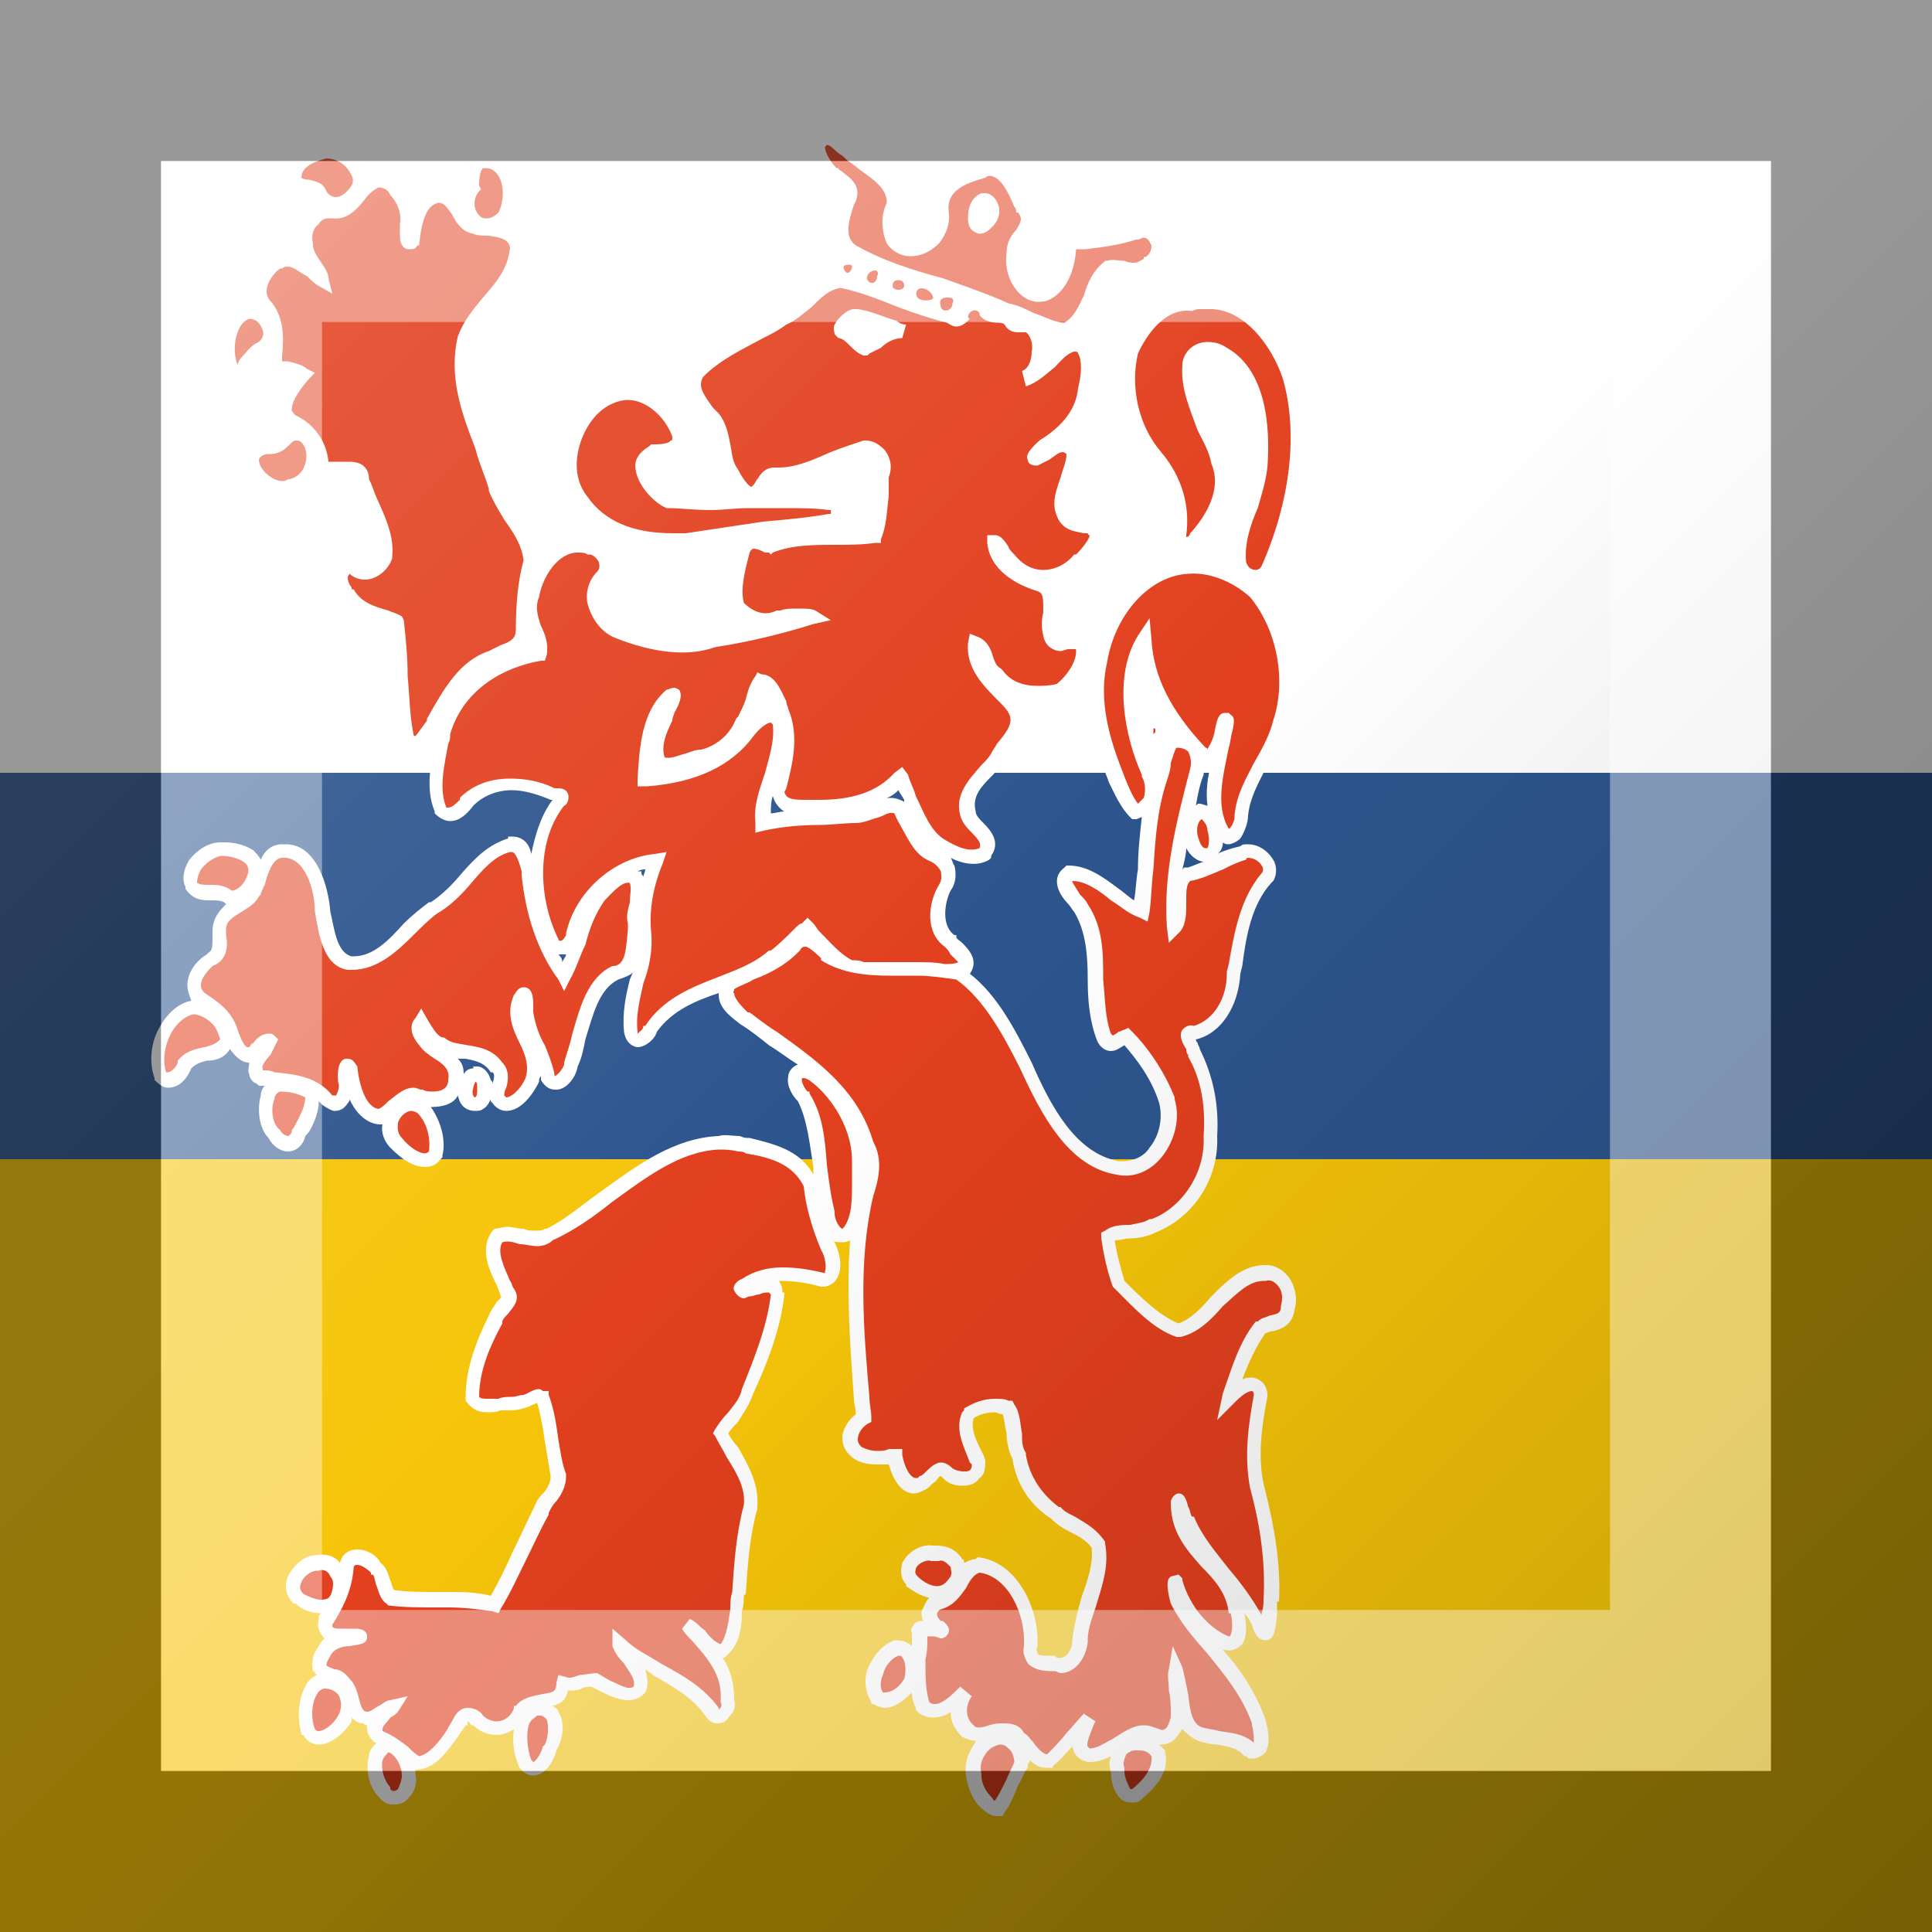 <?xml version="1.0"?>
<svg xmlns="http://www.w3.org/2000/svg" xmlns:xlink="http://www.w3.org/1999/xlink" version="1.1" width="360" height="360" viewBox="0 0 360 360">
<rect x="0" y="0" width="360" height="360" fill="#333333" stroke="none"/>
<!-- Generated by Kreative Vexillo v1.0 -->
<style>
.blue{fill:rgb(45,85,142);}
.red{fill:rgb(226,64,30);}
.white{fill:rgb(255,255,255);}
.yellow{fill:rgb(246,197,10);}
</style>
<defs>
<path id="lf" d="M 0.622 0.424 C 0.623 0.425 0.625 0.427 0.625 0.43 C 0.626 0.433 0.626 0.437 0.625 0.439 C 0.624 0.439 0.624 0.439 0.624 0.439 C 0.622 0.439 0.621 0.436 0.62 0.433 C 0.619 0.429 0.62 0.425 0.622 0.424 Z M 0.165 0.896 C 0.165 0.896 0.165 0.896 0.165 0.896 C 0.168 0.896 0.173 0.892 0.175 0.888 C 0.177 0.885 0.177 0.88 0.175 0.877 C 0.174 0.876 0.172 0.874 0.168 0.874 C 0.167 0.874 0.165 0.875 0.164 0.877 C 0.161 0.882 0.161 0.89 0.163 0.895 C 0.164 0.896 0.164 0.896 0.165 0.896 Z M 0.436 0.636 C 0.436 0.636 0.436 0.636 0.437 0.635 C 0.441 0.629 0.441 0.621 0.441 0.612 C 0.441 0.609 0.441 0.605 0.441 0.601 C 0.441 0.581 0.427 0.565 0.42 0.56 C 0.419 0.559 0.417 0.558 0.416 0.558 C 0.416 0.558 0.416 0.558 0.416 0.558 C 0.415 0.558 0.415 0.558 0.415 0.559 C 0.415 0.56 0.416 0.563 0.418 0.565 L 0.419 0.565 L 0.419 0.566 C 0.426 0.577 0.427 0.59 0.428 0.603 C 0.429 0.611 0.43 0.619 0.432 0.627 L 0.432 0.627 V 0.628 C 0.432 0.632 0.435 0.636 0.436 0.636 Z M 0.166 0.828 L 0.166 0.828 C 0.17 0.828 0.171 0.827 0.172 0.823 L 0.172 0.823 C 0.173 0.819 0.172 0.817 0.171 0.816 C 0.17 0.813 0.167 0.812 0.165 0.813 L 0.164 0.813 L 0.164 0.813 C 0.164 0.813 0.164 0.813 0.164 0.813 C 0.161 0.813 0.157 0.816 0.156 0.819 C 0.155 0.821 0.155 0.823 0.157 0.825 C 0.159 0.826 0.163 0.828 0.166 0.828 Z M 0.485 0.821 C 0.488 0.821 0.49 0.819 0.492 0.816 L 0.492 0.816 C 0.493 0.814 0.492 0.812 0.492 0.811 C 0.49 0.809 0.488 0.807 0.486 0.808 L 0.486 0.808 L 0.485 0.808 C 0.485 0.808 0.484 0.808 0.483 0.808 L 0.483 0.808 L 0.482 0.808 C 0.48 0.807 0.475 0.809 0.474 0.812 C 0.474 0.813 0.473 0.814 0.475 0.816 C 0.478 0.819 0.482 0.821 0.485 0.821 Z M 0.597 0.377 C 0.597 0.377 0.597 0.377 0.597 0.377 C 0.597 0.377 0.597 0.377 0.597 0.378 C 0.597 0.379 0.597 0.379 0.597 0.38 C 0.597 0.38 0.597 0.38 0.597 0.38 L 0.598 0.379 C 0.598 0.379 0.598 0.379 0.598 0.378 C 0.598 0.377 0.598 0.377 0.597 0.377 L 0.597 0.377 Z M 0.579 0.394 C 0.58 0.397 0.581 0.399 0.582 0.402 C 0.584 0.407 0.586 0.412 0.589 0.416 C 0.59 0.415 0.591 0.414 0.592 0.413 C 0.593 0.41 0.593 0.405 0.591 0.402 L 0.591 0.401 C 0.582 0.381 0.576 0.35 0.589 0.329 L 0.595 0.32 L 0.596 0.331 C 0.597 0.35 0.606 0.368 0.624 0.387 C 0.625 0.387 0.625 0.388 0.625 0.388 C 0.625 0.387 0.628 0.384 0.629 0.377 C 0.63 0.372 0.631 0.369 0.634 0.369 H 0.636 L 0.637 0.37 C 0.639 0.371 0.639 0.373 0.638 0.378 C 0.637 0.381 0.637 0.384 0.636 0.387 C 0.633 0.402 0.629 0.417 0.636 0.429 C 0.636 0.429 0.636 0.429 0.636 0.429 C 0.637 0.429 0.639 0.425 0.639 0.423 L 0.639 0.422 L 0.639 0.422 C 0.64 0.411 0.645 0.403 0.649 0.395 C 0.653 0.388 0.657 0.381 0.659 0.373 L 0.659 0.373 C 0.666 0.352 0.661 0.326 0.647 0.309 C 0.638 0.301 0.626 0.296 0.615 0.297 C 0.595 0.298 0.577 0.318 0.573 0.343 C 0.569 0.36 0.573 0.378 0.579 0.394 Z M 0.589 0.183 C 0.585 0.2 0.589 0.22 0.601 0.234 C 0.612 0.247 0.616 0.262 0.614 0.277 C 0.614 0.278 0.614 0.278 0.614 0.278 C 0.615 0.278 0.616 0.277 0.616 0.276 L 0.617 0.275 C 0.623 0.268 0.633 0.254 0.627 0.24 L 0.627 0.24 C 0.626 0.234 0.623 0.229 0.62 0.223 C 0.616 0.212 0.611 0.201 0.612 0.189 L 0.612 0.188 C 0.613 0.181 0.619 0.177 0.625 0.177 C 0.629 0.177 0.632 0.178 0.635 0.18 C 0.658 0.193 0.657 0.228 0.656 0.242 C 0.655 0.25 0.653 0.256 0.651 0.263 C 0.647 0.272 0.644 0.282 0.645 0.291 C 0.646 0.294 0.648 0.295 0.65 0.295 C 0.65 0.295 0.652 0.295 0.653 0.293 L 0.653 0.293 C 0.668 0.259 0.672 0.224 0.664 0.196 C 0.658 0.178 0.643 0.159 0.625 0.16 L 0.624 0.16 L 0.621 0.16 C 0.62 0.16 0.619 0.16 0.617 0.161 L 0.617 0.161 L 0.617 0.161 C 0.604 0.159 0.594 0.172 0.589 0.183 Z M 0.206 0.926 C 0.207 0.924 0.208 0.921 0.208 0.919 L 0.208 0.919 L 0.208 0.919 C 0.208 0.915 0.206 0.911 0.204 0.909 C 0.203 0.908 0.202 0.907 0.201 0.907 C 0.2 0.908 0.199 0.909 0.198 0.911 C 0.197 0.916 0.199 0.922 0.202 0.925 L 0.202 0.926 C 0.203 0.927 0.203 0.927 0.204 0.927 C 0.204 0.927 0.205 0.927 0.206 0.926 Z M 0.607 0.852 L 0.612 0.863 C 0.613 0.867 0.614 0.872 0.615 0.877 C 0.616 0.886 0.617 0.892 0.622 0.894 C 0.625 0.895 0.628 0.895 0.631 0.896 C 0.637 0.897 0.643 0.897 0.649 0.902 C 0.649 0.901 0.649 0.896 0.648 0.893 L 0.648 0.892 C 0.643 0.878 0.634 0.867 0.625 0.856 C 0.618 0.848 0.611 0.84 0.606 0.83 L 0.606 0.83 C 0.606 0.83 0.603 0.82 0.605 0.817 L 0.606 0.816 L 0.61 0.815 L 0.612 0.817 L 0.612 0.818 C 0.616 0.832 0.626 0.843 0.636 0.847 C 0.636 0.847 0.637 0.847 0.637 0.846 C 0.638 0.844 0.638 0.839 0.637 0.835 L 0.636 0.835 C 0.635 0.825 0.629 0.818 0.622 0.811 C 0.614 0.802 0.606 0.793 0.606 0.778 L 0.606 0.778 L 0.606 0.777 C 0.607 0.774 0.609 0.773 0.61 0.773 C 0.613 0.773 0.614 0.776 0.615 0.78 C 0.616 0.781 0.616 0.784 0.617 0.785 L 0.617 0.785 L 0.618 0.785 C 0.622 0.795 0.629 0.803 0.636 0.812 C 0.642 0.819 0.648 0.827 0.653 0.836 C 0.653 0.835 0.653 0.835 0.653 0.835 C 0.654 0.832 0.654 0.83 0.654 0.828 C 0.655 0.811 0.653 0.792 0.647 0.77 L 0.647 0.77 C 0.644 0.754 0.646 0.738 0.649 0.722 C 0.649 0.72 0.648 0.72 0.648 0.72 C 0.646 0.72 0.643 0.722 0.64 0.725 L 0.63 0.735 L 0.633 0.721 C 0.637 0.71 0.641 0.695 0.65 0.684 L 0.65 0.684 L 0.651 0.684 C 0.653 0.682 0.655 0.682 0.657 0.681 C 0.661 0.68 0.663 0.68 0.663 0.676 L 0.663 0.676 C 0.664 0.672 0.664 0.668 0.661 0.665 C 0.66 0.664 0.658 0.662 0.655 0.663 L 0.654 0.663 C 0.646 0.663 0.64 0.67 0.633 0.676 C 0.627 0.683 0.62 0.69 0.611 0.692 L 0.61 0.692 L 0.609 0.692 C 0.597 0.688 0.587 0.677 0.578 0.668 L 0.577 0.667 L 0.576 0.666 C 0.573 0.658 0.571 0.648 0.57 0.641 L 0.57 0.638 L 0.572 0.637 C 0.576 0.634 0.581 0.634 0.585 0.634 C 0.589 0.633 0.592 0.633 0.595 0.631 L 0.596 0.631 C 0.61 0.626 0.624 0.609 0.623 0.588 L 0.623 0.588 L 0.623 0.588 C 0.624 0.573 0.622 0.559 0.615 0.547 L 0.615 0.546 C 0.614 0.545 0.614 0.544 0.614 0.543 C 0.612 0.54 0.61 0.536 0.612 0.533 C 0.613 0.532 0.615 0.53 0.618 0.531 C 0.628 0.528 0.635 0.517 0.635 0.504 L 0.635 0.503 L 0.636 0.499 C 0.639 0.482 0.642 0.465 0.653 0.452 C 0.654 0.451 0.654 0.449 0.653 0.448 C 0.652 0.446 0.649 0.444 0.646 0.444 C 0.646 0.444 0.645 0.444 0.645 0.445 L 0.645 0.445 C 0.641 0.446 0.637 0.448 0.633 0.45 C 0.628 0.452 0.622 0.455 0.616 0.456 C 0.614 0.458 0.614 0.461 0.614 0.467 C 0.614 0.473 0.614 0.478 0.611 0.482 L 0.605 0.488 L 0.604 0.48 C 0.602 0.452 0.609 0.425 0.616 0.398 C 0.617 0.394 0.616 0.391 0.615 0.389 C 0.614 0.388 0.612 0.387 0.609 0.387 C 0.608 0.388 0.607 0.392 0.606 0.395 C 0.606 0.398 0.605 0.401 0.604 0.404 C 0.599 0.419 0.598 0.434 0.597 0.45 C 0.596 0.457 0.596 0.465 0.595 0.472 L 0.594 0.477 L 0.59 0.475 C 0.584 0.473 0.58 0.469 0.575 0.466 C 0.569 0.461 0.562 0.456 0.555 0.456 C 0.555 0.457 0.556 0.458 0.559 0.463 C 0.561 0.465 0.562 0.466 0.563 0.468 C 0.571 0.48 0.571 0.493 0.571 0.507 C 0.572 0.517 0.572 0.527 0.575 0.535 C 0.576 0.536 0.576 0.536 0.576 0.536 C 0.576 0.536 0.578 0.535 0.579 0.534 C 0.58 0.534 0.581 0.533 0.582 0.533 L 0.584 0.532 L 0.586 0.534 C 0.593 0.541 0.602 0.553 0.608 0.568 L 0.608 0.569 C 0.611 0.579 0.608 0.59 0.602 0.598 C 0.596 0.606 0.587 0.61 0.578 0.608 C 0.553 0.604 0.539 0.577 0.528 0.553 C 0.519 0.535 0.509 0.517 0.495 0.507 C 0.488 0.506 0.481 0.505 0.475 0.505 C 0.472 0.505 0.47 0.505 0.468 0.505 C 0.465 0.505 0.463 0.505 0.461 0.505 C 0.449 0.505 0.436 0.504 0.425 0.497 L 0.425 0.496 C 0.421 0.492 0.418 0.49 0.417 0.49 C 0.416 0.49 0.415 0.49 0.414 0.492 L 0.413 0.493 C 0.406 0.5 0.398 0.504 0.39 0.507 C 0.387 0.509 0.383 0.51 0.38 0.512 C 0.38 0.513 0.379 0.514 0.38 0.514 C 0.38 0.517 0.384 0.521 0.387 0.524 L 0.388 0.524 C 0.392 0.527 0.397 0.531 0.402 0.534 C 0.423 0.549 0.444 0.564 0.452 0.591 C 0.457 0.6 0.455 0.61 0.452 0.619 C 0.444 0.653 0.447 0.689 0.45 0.723 C 0.45 0.727 0.451 0.73 0.451 0.734 L 0.451 0.736 L 0.449 0.737 C 0.446 0.739 0.444 0.742 0.444 0.745 C 0.444 0.747 0.445 0.748 0.446 0.749 L 0.446 0.749 C 0.448 0.75 0.451 0.751 0.454 0.751 C 0.456 0.751 0.458 0.751 0.46 0.75 C 0.461 0.75 0.462 0.75 0.463 0.75 L 0.467 0.75 L 0.467 0.753 C 0.468 0.759 0.471 0.765 0.474 0.765 C 0.474 0.765 0.475 0.765 0.475 0.765 L 0.476 0.764 C 0.477 0.764 0.478 0.763 0.479 0.762 C 0.481 0.76 0.484 0.757 0.487 0.757 C 0.489 0.757 0.491 0.758 0.493 0.76 C 0.496 0.762 0.501 0.762 0.502 0.761 C 0.503 0.76 0.503 0.759 0.503 0.758 L 0.502 0.757 C 0.499 0.749 0.494 0.74 0.498 0.731 L 0.499 0.73 L 0.499 0.729 C 0.504 0.726 0.509 0.724 0.515 0.724 C 0.518 0.724 0.52 0.724 0.522 0.725 L 0.524 0.725 L 0.525 0.727 C 0.528 0.731 0.528 0.737 0.529 0.742 C 0.529 0.746 0.529 0.749 0.531 0.752 L 0.531 0.753 C 0.533 0.765 0.54 0.774 0.548 0.78 L 0.549 0.78 C 0.551 0.783 0.555 0.784 0.558 0.786 C 0.563 0.789 0.568 0.792 0.572 0.798 L 0.572 0.799 L 0.572 0.799 C 0.574 0.81 0.571 0.819 0.568 0.829 C 0.566 0.836 0.563 0.842 0.563 0.849 L 0.563 0.85 C 0.562 0.859 0.556 0.866 0.549 0.866 C 0.548 0.866 0.547 0.865 0.546 0.865 C 0.545 0.865 0.545 0.865 0.545 0.865 C 0.539 0.865 0.535 0.864 0.532 0.861 C 0.531 0.859 0.529 0.856 0.53 0.852 C 0.531 0.836 0.522 0.816 0.507 0.814 C 0.504 0.815 0.502 0.818 0.5 0.822 C 0.497 0.826 0.494 0.831 0.487 0.833 C 0.486 0.833 0.485 0.835 0.485 0.835 C 0.485 0.837 0.486 0.838 0.487 0.839 L 0.488 0.839 C 0.489 0.84 0.492 0.842 0.491 0.845 C 0.491 0.845 0.49 0.848 0.487 0.848 C 0.486 0.848 0.485 0.847 0.483 0.847 C 0.482 0.847 0.481 0.847 0.48 0.847 C 0.48 0.851 0.48 0.855 0.479 0.859 C 0.479 0.867 0.479 0.875 0.481 0.881 C 0.482 0.882 0.483 0.882 0.484 0.882 C 0.488 0.882 0.493 0.877 0.496 0.874 L 0.497 0.873 L 0.503 0.878 C 0.5 0.882 0.499 0.889 0.504 0.893 C 0.505 0.895 0.509 0.894 0.512 0.893 C 0.515 0.892 0.517 0.892 0.52 0.892 C 0.524 0.892 0.528 0.893 0.53 0.897 C 0.532 0.898 0.533 0.9 0.535 0.902 C 0.537 0.905 0.54 0.908 0.542 0.908 C 0.542 0.908 0.542 0.908 0.542 0.908 C 0.545 0.905 0.549 0.901 0.552 0.897 C 0.555 0.894 0.558 0.89 0.561 0.887 L 0.567 0.891 L 0.566 0.893 C 0.565 0.896 0.562 0.902 0.563 0.904 C 0.563 0.904 0.564 0.905 0.564 0.905 C 0.568 0.905 0.572 0.902 0.576 0.9 C 0.581 0.897 0.586 0.893 0.592 0.893 C 0.595 0.893 0.597 0.894 0.6 0.895 C 0.602 0.896 0.603 0.895 0.604 0.894 C 0.605 0.892 0.606 0.89 0.606 0.888 L 0.606 0.887 L 0.606 0.887 C 0.606 0.884 0.606 0.879 0.605 0.875 C 0.605 0.871 0.604 0.867 0.605 0.864 L 0.607 0.852 Z M 0.585 0.926 C 0.585 0.926 0.585 0.926 0.585 0.926 C 0.585 0.926 0.586 0.926 0.586 0.926 C 0.59 0.923 0.597 0.916 0.596 0.909 C 0.594 0.906 0.591 0.906 0.589 0.906 C 0.588 0.906 0.588 0.906 0.588 0.906 L 0.587 0.906 C 0.586 0.906 0.584 0.907 0.583 0.908 C 0.582 0.91 0.581 0.913 0.582 0.915 L 0.582 0.916 L 0.582 0.917 C 0.582 0.92 0.584 0.924 0.585 0.926 Z M 0.247 0.563 C 0.247 0.561 0.247 0.56 0.246 0.56 C 0.246 0.56 0.245 0.562 0.245 0.563 C 0.244 0.566 0.245 0.568 0.246 0.568 L 0.246 0.568 C 0.246 0.568 0.246 0.568 0.246 0.568 C 0.247 0.567 0.247 0.566 0.247 0.563 Z M 0.513 0.93 C 0.514 0.931 0.514 0.932 0.515 0.932 C 0.517 0.929 0.519 0.925 0.521 0.921 C 0.522 0.918 0.524 0.915 0.525 0.912 C 0.525 0.91 0.524 0.907 0.523 0.906 C 0.521 0.904 0.52 0.903 0.518 0.903 C 0.518 0.903 0.518 0.903 0.517 0.903 L 0.517 0.903 C 0.514 0.904 0.512 0.905 0.51 0.908 C 0.508 0.911 0.507 0.914 0.508 0.918 L 0.508 0.918 L 0.508 0.919 C 0.508 0.923 0.51 0.927 0.513 0.93 Z M 0.22 0.597 C 0.22 0.597 0.221 0.597 0.222 0.596 C 0.223 0.589 0.221 0.581 0.216 0.576 C 0.216 0.576 0.214 0.575 0.213 0.575 L 0.213 0.575 L 0.213 0.575 C 0.213 0.575 0.213 0.575 0.213 0.575 C 0.21 0.575 0.207 0.578 0.206 0.581 C 0.206 0.582 0.205 0.586 0.208 0.589 L 0.208 0.589 C 0.212 0.594 0.217 0.597 0.22 0.597 Z M 0.458 0.876 C 0.461 0.876 0.465 0.874 0.468 0.869 C 0.469 0.866 0.469 0.86 0.467 0.858 C 0.467 0.857 0.466 0.857 0.465 0.857 C 0.462 0.858 0.458 0.862 0.457 0.867 C 0.456 0.869 0.455 0.873 0.457 0.876 C 0.457 0.876 0.457 0.876 0.458 0.876 C 0.458 0.876 0.458 0.876 0.458 0.876 Z M 0.276 0.912 C 0.277 0.912 0.28 0.908 0.281 0.904 L 0.282 0.903 C 0.284 0.899 0.284 0.893 0.283 0.89 C 0.282 0.889 0.281 0.888 0.28 0.888 C 0.279 0.888 0.279 0.888 0.278 0.888 C 0.277 0.889 0.275 0.89 0.274 0.892 C 0.272 0.897 0.273 0.906 0.275 0.911 C 0.276 0.912 0.276 0.912 0.276 0.912 Z M 0.427 0.658 C 0.428 0.656 0.427 0.65 0.425 0.647 C 0.42 0.635 0.417 0.624 0.416 0.614 C 0.41 0.602 0.398 0.599 0.386 0.597 C 0.385 0.596 0.383 0.596 0.382 0.596 C 0.378 0.595 0.375 0.595 0.372 0.595 C 0.352 0.596 0.335 0.609 0.317 0.622 C 0.307 0.63 0.297 0.637 0.286 0.642 C 0.284 0.644 0.281 0.645 0.278 0.645 C 0.275 0.645 0.272 0.644 0.269 0.644 C 0.266 0.643 0.263 0.642 0.26 0.643 C 0.257 0.648 0.261 0.656 0.264 0.663 C 0.265 0.664 0.265 0.666 0.266 0.667 C 0.27 0.673 0.265 0.677 0.263 0.68 C 0.262 0.681 0.26 0.683 0.26 0.684 L 0.26 0.685 C 0.254 0.696 0.248 0.709 0.248 0.723 C 0.249 0.724 0.25 0.724 0.253 0.724 C 0.254 0.724 0.256 0.724 0.258 0.724 C 0.26 0.723 0.263 0.723 0.265 0.723 C 0.265 0.723 0.265 0.723 0.265 0.723 C 0.267 0.723 0.269 0.722 0.271 0.722 C 0.274 0.721 0.276 0.719 0.279 0.719 C 0.28 0.719 0.281 0.72 0.281 0.72 L 0.284 0.72 L 0.284 0.722 C 0.287 0.73 0.288 0.738 0.289 0.745 C 0.29 0.751 0.291 0.758 0.293 0.763 L 0.293 0.764 C 0.293 0.769 0.291 0.773 0.288 0.777 C 0.286 0.779 0.285 0.781 0.284 0.783 L 0.284 0.783 L 0.284 0.784 C 0.28 0.791 0.276 0.8 0.272 0.808 C 0.268 0.816 0.264 0.825 0.259 0.833 L 0.258 0.835 L 0.255 0.834 C 0.248 0.833 0.24 0.832 0.232 0.832 L 0.225 0.832 C 0.218 0.832 0.209 0.832 0.201 0.831 L 0.2 0.83 L 0.2 0.83 C 0.197 0.828 0.196 0.824 0.195 0.821 C 0.194 0.819 0.194 0.816 0.193 0.815 L 0.192 0.815 L 0.192 0.814 C 0.19 0.812 0.187 0.81 0.185 0.81 C 0.184 0.81 0.183 0.81 0.183 0.812 C 0.182 0.824 0.177 0.833 0.172 0.841 C 0.172 0.841 0.172 0.842 0.172 0.842 C 0.173 0.843 0.174 0.843 0.178 0.843 C 0.179 0.843 0.18 0.843 0.18 0.843 C 0.182 0.843 0.183 0.843 0.184 0.843 C 0.187 0.843 0.19 0.844 0.19 0.847 C 0.19 0.851 0.187 0.851 0.181 0.852 C 0.178 0.852 0.173 0.853 0.171 0.857 C 0.17 0.859 0.169 0.86 0.169 0.862 C 0.17 0.863 0.171 0.863 0.173 0.864 C 0.175 0.864 0.178 0.865 0.181 0.869 C 0.184 0.872 0.185 0.876 0.186 0.88 C 0.187 0.884 0.188 0.886 0.19 0.886 L 0.19 0.886 C 0.192 0.886 0.194 0.884 0.196 0.883 C 0.198 0.882 0.2 0.88 0.202 0.88 L 0.211 0.878 L 0.206 0.886 C 0.205 0.887 0.204 0.888 0.202 0.889 C 0.201 0.891 0.198 0.893 0.198 0.895 C 0.198 0.895 0.198 0.896 0.198 0.896 C 0.203 0.898 0.207 0.901 0.211 0.904 C 0.213 0.906 0.215 0.908 0.217 0.909 C 0.222 0.908 0.227 0.902 0.231 0.896 C 0.232 0.894 0.234 0.891 0.235 0.889 C 0.237 0.885 0.24 0.884 0.242 0.884 C 0.246 0.884 0.249 0.886 0.25 0.888 C 0.252 0.89 0.255 0.891 0.257 0.891 C 0.261 0.891 0.265 0.888 0.266 0.884 L 0.266 0.883 L 0.267 0.883 C 0.27 0.879 0.275 0.878 0.28 0.877 C 0.286 0.876 0.288 0.876 0.288 0.871 L 0.289 0.867 L 0.293 0.868 C 0.295 0.869 0.297 0.868 0.3 0.867 C 0.302 0.867 0.306 0.866 0.309 0.866 L 0.309 0.866 C 0.311 0.867 0.314 0.869 0.316 0.87 C 0.321 0.872 0.325 0.875 0.328 0.873 C 0.329 0.869 0.326 0.866 0.323 0.861 C 0.32 0.858 0.318 0.855 0.317 0.852 L 0.317 0.843 L 0.324 0.849 C 0.329 0.854 0.336 0.857 0.342 0.861 C 0.353 0.867 0.364 0.873 0.372 0.884 C 0.372 0.884 0.372 0.884 0.372 0.885 C 0.373 0.884 0.374 0.883 0.373 0.881 L 0.373 0.88 L 0.373 0.88 C 0.374 0.867 0.366 0.858 0.358 0.849 C 0.356 0.847 0.354 0.845 0.353 0.843 L 0.357 0.838 C 0.36 0.839 0.362 0.842 0.365 0.844 C 0.367 0.847 0.37 0.85 0.373 0.851 C 0.376 0.847 0.377 0.84 0.378 0.833 C 0.378 0.83 0.378 0.827 0.379 0.824 C 0.38 0.809 0.381 0.794 0.385 0.779 C 0.386 0.77 0.381 0.762 0.376 0.754 C 0.374 0.75 0.372 0.747 0.37 0.743 L 0.369 0.742 L 0.37 0.74 C 0.372 0.737 0.374 0.734 0.377 0.731 C 0.38 0.727 0.383 0.724 0.384 0.719 L 0.384 0.719 C 0.39 0.704 0.397 0.687 0.399 0.67 C 0.398 0.669 0.398 0.669 0.398 0.669 C 0.396 0.669 0.395 0.669 0.393 0.67 C 0.391 0.67 0.39 0.671 0.388 0.671 C 0.387 0.671 0.386 0.672 0.385 0.672 C 0.383 0.672 0.381 0.67 0.38 0.668 C 0.379 0.666 0.381 0.663 0.384 0.662 C 0.39 0.658 0.397 0.656 0.405 0.656 C 0.412 0.656 0.419 0.657 0.427 0.659 C 0.427 0.658 0.427 0.658 0.427 0.658 Z M 0.172 0.567 C 0.173 0.567 0.173 0.567 0.173 0.567 C 0.173 0.567 0.173 0.567 0.174 0.567 C 0.175 0.565 0.176 0.562 0.175 0.56 C 0.175 0.56 0.174 0.552 0.177 0.549 C 0.178 0.548 0.179 0.548 0.18 0.548 C 0.183 0.548 0.184 0.551 0.185 0.552 L 0.185 0.552 L 0.185 0.553 C 0.186 0.561 0.189 0.573 0.196 0.574 C 0.198 0.573 0.199 0.572 0.201 0.57 C 0.205 0.567 0.209 0.563 0.214 0.563 C 0.216 0.563 0.217 0.564 0.218 0.564 L 0.219 0.564 C 0.22 0.565 0.223 0.565 0.224 0.565 C 0.229 0.565 0.232 0.563 0.232 0.559 L 0.232 0.559 C 0.233 0.554 0.23 0.551 0.225 0.548 C 0.222 0.546 0.219 0.544 0.217 0.541 C 0.211 0.534 0.213 0.529 0.215 0.527 L 0.218 0.522 L 0.222 0.529 C 0.224 0.532 0.226 0.536 0.229 0.537 L 0.229 0.537 L 0.23 0.537 C 0.233 0.54 0.237 0.54 0.242 0.541 C 0.248 0.542 0.255 0.543 0.26 0.55 C 0.264 0.554 0.263 0.56 0.262 0.563 C 0.261 0.565 0.261 0.566 0.261 0.567 C 0.262 0.568 0.262 0.568 0.262 0.568 C 0.265 0.568 0.27 0.563 0.272 0.558 C 0.274 0.552 0.272 0.546 0.269 0.54 C 0.265 0.532 0.262 0.524 0.266 0.515 L 0.266 0.515 C 0.267 0.514 0.268 0.511 0.271 0.511 C 0.276 0.511 0.276 0.517 0.276 0.521 C 0.276 0.522 0.276 0.524 0.276 0.524 L 0.276 0.524 C 0.277 0.53 0.279 0.536 0.282 0.541 C 0.284 0.546 0.286 0.551 0.287 0.556 C 0.287 0.557 0.287 0.557 0.287 0.557 C 0.288 0.557 0.291 0.554 0.292 0.551 L 0.292 0.55 C 0.293 0.546 0.295 0.541 0.296 0.536 C 0.3 0.522 0.304 0.506 0.317 0.5 L 0.318 0.5 L 0.318 0.5 C 0.324 0.499 0.324 0.491 0.325 0.481 C 0.325 0.48 0.325 0.479 0.325 0.478 C 0.324 0.474 0.325 0.471 0.326 0.467 C 0.326 0.463 0.327 0.46 0.326 0.457 C 0.322 0.456 0.317 0.462 0.313 0.466 L 0.313 0.466 C 0.308 0.473 0.305 0.481 0.303 0.489 C 0.3 0.495 0.298 0.502 0.295 0.507 L 0.292 0.513 L 0.289 0.507 C 0.278 0.492 0.272 0.473 0.27 0.453 C 0.27 0.453 0.27 0.452 0.27 0.451 C 0.269 0.447 0.267 0.441 0.265 0.441 C 0.265 0.441 0.264 0.441 0.264 0.441 C 0.256 0.443 0.25 0.45 0.244 0.457 C 0.239 0.463 0.233 0.469 0.226 0.473 C 0.222 0.476 0.218 0.48 0.214 0.484 C 0.205 0.493 0.195 0.502 0.182 0.502 C 0.182 0.502 0.182 0.502 0.182 0.502 C 0.182 0.502 0.181 0.502 0.181 0.502 L 0.18 0.502 C 0.167 0.5 0.165 0.483 0.163 0.472 L 0.163 0.472 C 0.163 0.461 0.158 0.443 0.146 0.444 C 0.142 0.444 0.139 0.45 0.137 0.458 C 0.136 0.46 0.135 0.462 0.135 0.463 L 0.134 0.464 C 0.132 0.468 0.128 0.47 0.125 0.472 C 0.12 0.475 0.117 0.477 0.117 0.481 C 0.117 0.482 0.117 0.483 0.117 0.484 C 0.118 0.489 0.118 0.497 0.11 0.5 C 0.108 0.502 0.104 0.506 0.104 0.51 C 0.104 0.512 0.105 0.513 0.106 0.514 C 0.112 0.518 0.12 0.523 0.123 0.533 C 0.125 0.539 0.127 0.542 0.128 0.542 C 0.128 0.542 0.129 0.542 0.129 0.542 C 0.13 0.541 0.13 0.54 0.131 0.54 C 0.133 0.537 0.136 0.535 0.139 0.535 C 0.14 0.535 0.141 0.535 0.142 0.536 L 0.144 0.538 L 0.143 0.54 C 0.142 0.542 0.141 0.544 0.14 0.546 C 0.138 0.548 0.135 0.552 0.136 0.553 C 0.136 0.554 0.136 0.554 0.136 0.554 C 0.138 0.554 0.14 0.554 0.142 0.555 C 0.152 0.556 0.164 0.557 0.172 0.567 Z M 0.134 0.238 C 0.134 0.243 0.141 0.249 0.146 0.249 H 0.146 C 0.147 0.249 0.148 0.249 0.149 0.248 L 0.15 0.248 L 0.15 0.248 C 0.154 0.247 0.157 0.244 0.158 0.24 C 0.159 0.237 0.159 0.232 0.156 0.229 C 0.155 0.228 0.154 0.228 0.153 0.228 C 0.152 0.228 0.151 0.229 0.149 0.231 C 0.147 0.233 0.144 0.235 0.14 0.235 C 0.14 0.235 0.139 0.235 0.138 0.235 C 0.134 0.236 0.134 0.238 0.134 0.238 Z M 0.251 0.113 C 0.251 0.113 0.252 0.113 0.252 0.113 C 0.252 0.113 0.252 0.113 0.252 0.113 C 0.254 0.113 0.256 0.112 0.258 0.11 C 0.261 0.104 0.261 0.096 0.258 0.091 C 0.256 0.088 0.254 0.087 0.251 0.087 L 0.251 0.087 L 0.251 0.087 C 0.251 0.087 0.251 0.087 0.251 0.087 C 0.25 0.087 0.25 0.087 0.25 0.087 C 0.249 0.088 0.248 0.09 0.248 0.096 L 0.249 0.098 L 0.248 0.099 C 0.246 0.101 0.245 0.105 0.246 0.108 C 0.247 0.111 0.249 0.113 0.251 0.113 Z M 0.16 0.093 C 0.163 0.094 0.167 0.094 0.169 0.099 C 0.17 0.101 0.172 0.102 0.174 0.102 H 0.174 C 0.177 0.102 0.18 0.099 0.182 0.096 C 0.183 0.094 0.183 0.092 0.181 0.089 C 0.178 0.084 0.173 0.082 0.169 0.082 C 0.161 0.084 0.156 0.087 0.156 0.092 C 0.156 0.092 0.157 0.093 0.16 0.093 Z M 0.125 0.185 C 0.127 0.183 0.129 0.18 0.132 0.178 C 0.135 0.177 0.137 0.174 0.136 0.171 C 0.135 0.168 0.133 0.165 0.129 0.165 C 0.126 0.166 0.124 0.169 0.123 0.172 C 0.121 0.177 0.121 0.184 0.123 0.189 C 0.123 0.188 0.124 0.186 0.125 0.185 Z M 0.141 0.157 L 0.141 0.157 C 0.147 0.165 0.147 0.175 0.146 0.184 C 0.146 0.185 0.146 0.186 0.146 0.187 C 0.147 0.187 0.148 0.187 0.149 0.187 C 0.153 0.188 0.157 0.189 0.159 0.191 L 0.163 0.193 L 0.16 0.196 C 0.153 0.204 0.151 0.209 0.151 0.212 C 0.151 0.213 0.152 0.214 0.153 0.215 C 0.162 0.219 0.169 0.228 0.17 0.239 C 0.171 0.239 0.171 0.239 0.173 0.239 C 0.174 0.239 0.175 0.239 0.176 0.239 C 0.178 0.239 0.179 0.239 0.181 0.239 C 0.189 0.239 0.191 0.244 0.191 0.248 C 0.193 0.252 0.194 0.256 0.196 0.26 C 0.2 0.269 0.204 0.278 0.203 0.288 L 0.203 0.289 C 0.201 0.295 0.195 0.3 0.189 0.3 C 0.186 0.3 0.183 0.299 0.181 0.297 C 0.181 0.297 0.18 0.298 0.18 0.299 C 0.18 0.301 0.181 0.303 0.182 0.304 L 0.182 0.305 L 0.183 0.305 C 0.187 0.312 0.194 0.314 0.201 0.316 C 0.203 0.317 0.204 0.317 0.206 0.318 L 0.208 0.319 L 0.209 0.321 C 0.21 0.33 0.211 0.34 0.211 0.35 C 0.212 0.36 0.212 0.37 0.214 0.38 C 0.214 0.38 0.214 0.381 0.215 0.381 C 0.216 0.38 0.218 0.377 0.221 0.373 L 0.221 0.372 C 0.23 0.356 0.238 0.342 0.253 0.337 C 0.255 0.336 0.257 0.335 0.259 0.334 C 0.265 0.332 0.267 0.33 0.267 0.326 C 0.267 0.313 0.268 0.301 0.271 0.29 C 0.27 0.282 0.266 0.276 0.261 0.269 C 0.258 0.264 0.255 0.259 0.253 0.254 L 0.253 0.253 C 0.251 0.246 0.248 0.24 0.246 0.232 C 0.239 0.214 0.232 0.195 0.237 0.174 L 0.237 0.174 C 0.24 0.166 0.245 0.16 0.25 0.154 C 0.257 0.146 0.263 0.139 0.264 0.128 C 0.263 0.124 0.26 0.123 0.253 0.122 C 0.25 0.122 0.247 0.122 0.245 0.121 C 0.239 0.12 0.236 0.115 0.234 0.111 C 0.231 0.107 0.23 0.105 0.227 0.105 C 0.22 0.106 0.218 0.117 0.217 0.126 L 0.217 0.127 L 0.216 0.127 C 0.215 0.129 0.214 0.129 0.212 0.129 C 0.211 0.129 0.21 0.129 0.209 0.128 C 0.207 0.126 0.207 0.124 0.207 0.12 C 0.207 0.119 0.207 0.117 0.207 0.117 L 0.207 0.116 L 0.207 0.116 C 0.208 0.111 0.206 0.105 0.202 0.101 C 0.201 0.098 0.198 0.097 0.196 0.097 C 0.194 0.098 0.191 0.1 0.189 0.103 C 0.185 0.108 0.18 0.114 0.172 0.113 C 0.171 0.113 0.171 0.113 0.17 0.113 C 0.168 0.113 0.166 0.114 0.165 0.116 C 0.162 0.118 0.161 0.122 0.162 0.126 L 0.162 0.126 L 0.162 0.127 C 0.162 0.13 0.165 0.134 0.167 0.137 C 0.169 0.14 0.17 0.142 0.17 0.144 L 0.172 0.152 L 0.165 0.148 C 0.163 0.147 0.161 0.145 0.159 0.143 C 0.155 0.141 0.152 0.138 0.149 0.138 C 0.148 0.138 0.147 0.138 0.146 0.139 L 0.145 0.139 C 0.142 0.141 0.138 0.146 0.138 0.151 C 0.138 0.153 0.139 0.155 0.141 0.157 Z M 0.109 0.458 C 0.112 0.458 0.116 0.458 0.12 0.461 C 0.12 0.461 0.12 0.461 0.12 0.461 C 0.123 0.461 0.127 0.457 0.128 0.453 C 0.129 0.451 0.129 0.448 0.126 0.446 C 0.123 0.444 0.118 0.443 0.115 0.443 C 0.112 0.443 0.107 0.446 0.104 0.45 C 0.103 0.452 0.102 0.454 0.102 0.457 C 0.104 0.458 0.105 0.458 0.109 0.458 Z M 0.151 0.586 L 0.151 0.585 C 0.152 0.584 0.153 0.582 0.154 0.58 C 0.156 0.576 0.158 0.572 0.158 0.568 C 0.154 0.566 0.15 0.565 0.145 0.565 L 0.145 0.565 C 0.144 0.565 0.142 0.567 0.142 0.569 C 0.14 0.574 0.141 0.581 0.144 0.584 L 0.145 0.585 C 0.146 0.587 0.148 0.588 0.149 0.588 C 0.149 0.588 0.15 0.588 0.151 0.586 Z M 0.1 0.525 C 0.096 0.526 0.092 0.529 0.089 0.534 C 0.085 0.541 0.084 0.549 0.086 0.555 C 0.087 0.555 0.087 0.555 0.087 0.555 C 0.088 0.555 0.091 0.553 0.092 0.55 L 0.092 0.549 C 0.096 0.544 0.101 0.543 0.106 0.542 C 0.11 0.541 0.112 0.54 0.114 0.538 C 0.113 0.535 0.112 0.532 0.11 0.53 C 0.107 0.527 0.103 0.525 0.1 0.525 Z M 0.348 0.276 C 0.35 0.276 0.353 0.276 0.355 0.276 C 0.368 0.274 0.382 0.272 0.395 0.27 C 0.406 0.269 0.418 0.268 0.429 0.266 C 0.429 0.266 0.429 0.266 0.43 0.266 C 0.43 0.265 0.43 0.264 0.43 0.264 L 0.429 0.264 C 0.422 0.263 0.415 0.263 0.406 0.263 C 0.399 0.263 0.393 0.263 0.387 0.263 C 0.381 0.263 0.374 0.264 0.368 0.264 C 0.359 0.264 0.352 0.263 0.346 0.263 L 0.345 0.263 L 0.345 0.263 C 0.338 0.26 0.33 0.251 0.329 0.243 C 0.328 0.238 0.331 0.234 0.336 0.231 L 0.337 0.23 L 0.339 0.23 C 0.344 0.23 0.347 0.229 0.347 0.228 C 0.348 0.228 0.348 0.228 0.348 0.226 C 0.344 0.215 0.334 0.207 0.325 0.207 C 0.324 0.207 0.324 0.207 0.324 0.207 C 0.315 0.208 0.307 0.214 0.302 0.225 C 0.298 0.234 0.296 0.247 0.304 0.257 C 0.313 0.27 0.328 0.276 0.348 0.276 Z M 0.475 0.15 C 0.474 0.151 0.474 0.153 0.475 0.154 C 0.476 0.156 0.483 0.156 0.483 0.154 C 0.482 0.15 0.477 0.148 0.475 0.15 Z M 0.487 0.159 C 0.488 0.162 0.493 0.161 0.493 0.157 C 0.494 0.155 0.493 0.154 0.491 0.154 C 0.487 0.154 0.486 0.155 0.487 0.159 Z M 0.462 0.148 C 0.462 0.149 0.463 0.15 0.465 0.15 C 0.467 0.15 0.468 0.149 0.468 0.148 C 0.468 0.146 0.467 0.145 0.465 0.145 C 0.463 0.145 0.462 0.146 0.462 0.148 Z M 0.28 0.324 C 0.278 0.318 0.277 0.314 0.279 0.309 L 0.279 0.309 L 0.279 0.309 C 0.281 0.298 0.289 0.286 0.299 0.286 C 0.301 0.286 0.303 0.286 0.304 0.287 L 0.305 0.287 L 0.305 0.287 C 0.307 0.287 0.309 0.289 0.31 0.291 C 0.31 0.292 0.311 0.294 0.309 0.296 C 0.305 0.3 0.303 0.306 0.304 0.312 C 0.306 0.32 0.311 0.327 0.318 0.33 C 0.338 0.338 0.356 0.34 0.37 0.335 C 0.389 0.332 0.405 0.328 0.421 0.323 L 0.43 0.321 L 0.422 0.316 C 0.42 0.315 0.417 0.315 0.413 0.315 C 0.41 0.315 0.406 0.315 0.404 0.316 L 0.402 0.316 L 0.402 0.316 C 0.396 0.319 0.39 0.317 0.385 0.312 C 0.383 0.304 0.386 0.294 0.388 0.286 L 0.388 0.286 C 0.389 0.284 0.39 0.284 0.39 0.284 C 0.392 0.284 0.394 0.285 0.396 0.286 C 0.397 0.286 0.397 0.286 0.398 0.286 L 0.399 0.287 L 0.4 0.286 C 0.41 0.282 0.421 0.282 0.433 0.282 C 0.439 0.282 0.446 0.282 0.453 0.281 L 0.456 0.281 L 0.456 0.279 C 0.459 0.272 0.459 0.264 0.46 0.257 C 0.46 0.254 0.46 0.25 0.46 0.247 C 0.462 0.242 0.461 0.237 0.458 0.233 C 0.455 0.23 0.452 0.228 0.448 0.228 L 0.447 0.228 L 0.447 0.228 C 0.441 0.23 0.435 0.232 0.43 0.234 C 0.421 0.238 0.412 0.242 0.403 0.242 C 0.402 0.242 0.402 0.242 0.401 0.242 C 0.396 0.242 0.394 0.245 0.392 0.248 C 0.391 0.249 0.391 0.25 0.39 0.251 L 0.39 0.251 C 0.389 0.252 0.389 0.252 0.389 0.252 C 0.388 0.252 0.385 0.249 0.382 0.243 L 0.382 0.243 C 0.379 0.239 0.379 0.235 0.378 0.23 C 0.377 0.225 0.376 0.219 0.372 0.214 C 0.371 0.213 0.37 0.212 0.369 0.211 C 0.364 0.204 0.361 0.2 0.364 0.195 C 0.373 0.186 0.384 0.181 0.395 0.175 C 0.399 0.173 0.403 0.171 0.407 0.168 C 0.412 0.166 0.416 0.162 0.42 0.159 C 0.425 0.154 0.429 0.15 0.435 0.149 L 0.435 0.149 C 0.445 0.151 0.455 0.155 0.465 0.159 C 0.473 0.162 0.482 0.165 0.49 0.167 C 0.492 0.168 0.493 0.169 0.495 0.169 C 0.498 0.169 0.5 0.167 0.502 0.165 C 0.502 0.165 0.502 0.165 0.502 0.165 C 0.499 0.164 0.504 0.158 0.507 0.162 C 0.507 0.162 0.507 0.163 0.507 0.163 C 0.509 0.166 0.513 0.167 0.516 0.167 C 0.517 0.167 0.519 0.167 0.52 0.168 C 0.522 0.172 0.526 0.172 0.527 0.172 C 0.527 0.172 0.527 0.172 0.527 0.172 C 0.528 0.172 0.528 0.172 0.529 0.172 C 0.53 0.172 0.53 0.172 0.531 0.172 C 0.533 0.173 0.535 0.178 0.534 0.182 C 0.534 0.187 0.532 0.191 0.529 0.192 L 0.531 0.2 C 0.537 0.198 0.541 0.194 0.546 0.19 C 0.549 0.187 0.552 0.183 0.556 0.182 C 0.557 0.182 0.558 0.182 0.558 0.183 C 0.56 0.186 0.56 0.193 0.558 0.201 L 0.558 0.201 C 0.557 0.211 0.551 0.22 0.538 0.228 L 0.538 0.228 C 0.536 0.23 0.53 0.235 0.532 0.238 C 0.532 0.24 0.534 0.241 0.537 0.241 L 0.537 0.241 C 0.539 0.24 0.541 0.239 0.543 0.238 C 0.546 0.236 0.548 0.234 0.55 0.234 C 0.55 0.234 0.551 0.234 0.552 0.235 C 0.552 0.239 0.55 0.243 0.549 0.247 C 0.547 0.253 0.544 0.26 0.547 0.267 C 0.55 0.275 0.557 0.275 0.561 0.276 C 0.562 0.276 0.562 0.276 0.563 0.276 C 0.563 0.276 0.563 0.277 0.564 0.277 C 0.564 0.279 0.56 0.284 0.557 0.287 L 0.556 0.287 C 0.552 0.292 0.546 0.295 0.54 0.295 C 0.534 0.295 0.529 0.292 0.525 0.287 L 0.525 0.287 L 0.524 0.286 C 0.524 0.286 0.522 0.284 0.522 0.283 C 0.52 0.28 0.518 0.277 0.515 0.277 L 0.511 0.277 L 0.511 0.281 C 0.512 0.292 0.521 0.301 0.537 0.306 C 0.54 0.307 0.54 0.309 0.54 0.317 C 0.539 0.321 0.539 0.325 0.54 0.329 C 0.541 0.335 0.546 0.337 0.549 0.337 C 0.55 0.337 0.552 0.336 0.553 0.336 C 0.554 0.336 0.555 0.336 0.556 0.336 C 0.557 0.336 0.557 0.336 0.557 0.337 C 0.557 0.343 0.552 0.35 0.547 0.354 C 0.543 0.355 0.54 0.355 0.537 0.355 C 0.532 0.355 0.524 0.354 0.519 0.347 L 0.518 0.346 L 0.518 0.346 C 0.516 0.345 0.515 0.343 0.514 0.34 C 0.513 0.336 0.511 0.332 0.507 0.33 L 0.502 0.328 L 0.501 0.333 C 0.5 0.346 0.509 0.355 0.517 0.363 C 0.519 0.365 0.521 0.367 0.522 0.369 C 0.525 0.374 0.521 0.379 0.516 0.385 C 0.515 0.387 0.514 0.388 0.513 0.39 C 0.512 0.392 0.51 0.394 0.508 0.396 C 0.502 0.403 0.494 0.411 0.497 0.422 C 0.498 0.426 0.501 0.429 0.503 0.431 C 0.507 0.435 0.508 0.437 0.507 0.439 C 0.502 0.441 0.496 0.439 0.488 0.434 C 0.481 0.429 0.478 0.42 0.474 0.412 C 0.473 0.408 0.471 0.405 0.47 0.401 L 0.467 0.397 L 0.463 0.4 C 0.454 0.41 0.441 0.414 0.424 0.414 C 0.423 0.414 0.423 0.414 0.422 0.414 C 0.421 0.414 0.42 0.414 0.419 0.414 L 0.416 0.414 C 0.409 0.414 0.407 0.413 0.406 0.41 L 0.407 0.408 C 0.41 0.396 0.414 0.381 0.408 0.367 C 0.408 0.366 0.407 0.365 0.407 0.363 C 0.404 0.357 0.401 0.349 0.394 0.349 L 0.392 0.348 L 0.391 0.35 C 0.388 0.354 0.387 0.358 0.386 0.362 C 0.385 0.365 0.383 0.369 0.382 0.371 L 0.381 0.372 C 0.378 0.38 0.371 0.386 0.363 0.388 C 0.36 0.388 0.358 0.389 0.355 0.39 C 0.351 0.391 0.347 0.393 0.344 0.392 C 0.342 0.386 0.345 0.379 0.348 0.373 C 0.348 0.371 0.349 0.37 0.349 0.369 C 0.352 0.364 0.353 0.36 0.352 0.358 C 0.352 0.357 0.35 0.356 0.349 0.356 C 0.347 0.356 0.346 0.357 0.345 0.357 L 0.345 0.357 C 0.332 0.368 0.331 0.387 0.33 0.403 L 0.33 0.407 L 0.335 0.407 C 0.361 0.405 0.379 0.396 0.39 0.381 C 0.393 0.377 0.397 0.374 0.399 0.374 C 0.399 0.374 0.399 0.374 0.4 0.375 C 0.401 0.384 0.398 0.392 0.396 0.4 C 0.393 0.409 0.39 0.417 0.391 0.426 L 0.391 0.431 L 0.395 0.43 C 0.404 0.428 0.414 0.427 0.424 0.427 C 0.43 0.427 0.437 0.426 0.443 0.426 C 0.447 0.426 0.451 0.424 0.455 0.423 C 0.458 0.422 0.46 0.42 0.463 0.421 C 0.464 0.424 0.466 0.427 0.467 0.429 C 0.471 0.436 0.474 0.443 0.482 0.446 L 0.482 0.446 C 0.484 0.447 0.486 0.449 0.487 0.451 C 0.487 0.452 0.488 0.455 0.486 0.458 C 0.48 0.468 0.479 0.483 0.489 0.49 C 0.49 0.491 0.491 0.492 0.492 0.494 C 0.495 0.497 0.496 0.498 0.496 0.498 C 0.494 0.499 0.491 0.499 0.489 0.499 C 0.484 0.498 0.479 0.498 0.474 0.498 C 0.472 0.498 0.469 0.498 0.467 0.498 C 0.465 0.498 0.463 0.498 0.461 0.498 C 0.457 0.498 0.453 0.498 0.449 0.498 L 0.449 0.498 L 0.448 0.498 C 0.448 0.498 0.448 0.498 0.447 0.498 C 0.445 0.497 0.443 0.497 0.441 0.497 C 0.435 0.494 0.43 0.488 0.424 0.482 C 0.423 0.481 0.422 0.479 0.421 0.478 L 0.418 0.475 L 0.415 0.478 C 0.414 0.478 0.413 0.479 0.412 0.48 C 0.408 0.484 0.403 0.489 0.399 0.492 L 0.398 0.492 C 0.39 0.499 0.381 0.502 0.371 0.506 C 0.358 0.511 0.343 0.517 0.334 0.531 L 0.333 0.531 C 0.333 0.533 0.331 0.534 0.33 0.535 C 0.33 0.535 0.33 0.534 0.33 0.534 C 0.329 0.526 0.331 0.518 0.333 0.509 C 0.336 0.501 0.338 0.492 0.337 0.482 C 0.336 0.471 0.338 0.459 0.343 0.447 L 0.345 0.441 L 0.339 0.442 C 0.318 0.444 0.298 0.461 0.293 0.483 L 0.293 0.484 C 0.292 0.486 0.291 0.487 0.29 0.487 C 0.29 0.487 0.289 0.487 0.289 0.486 C 0.279 0.466 0.277 0.436 0.292 0.417 C 0.293 0.417 0.295 0.414 0.294 0.411 C 0.293 0.408 0.29 0.408 0.288 0.408 C 0.287 0.408 0.287 0.408 0.287 0.408 C 0.279 0.404 0.271 0.403 0.264 0.403 C 0.254 0.403 0.245 0.406 0.238 0.413 L 0.238 0.414 C 0.236 0.416 0.234 0.418 0.232 0.418 C 0.232 0.418 0.231 0.418 0.231 0.418 C 0.227 0.408 0.23 0.396 0.232 0.385 C 0.233 0.383 0.233 0.382 0.233 0.38 C 0.24 0.356 0.262 0.345 0.28 0.342 L 0.282 0.342 L 0.283 0.339 C 0.284 0.333 0.282 0.328 0.28 0.324 Z M 0.467 0.175 L 0.469 0.168 C 0.467 0.168 0.465 0.167 0.464 0.166 C 0.457 0.164 0.451 0.161 0.444 0.16 L 0.443 0.16 L 0.442 0.16 C 0.439 0.16 0.434 0.164 0.432 0.168 C 0.431 0.17 0.432 0.172 0.432 0.173 L 0.433 0.174 L 0.434 0.175 C 0.436 0.175 0.438 0.177 0.44 0.179 C 0.442 0.181 0.444 0.183 0.447 0.184 L 0.449 0.184 L 0.45 0.183 C 0.452 0.182 0.454 0.181 0.456 0.18 C 0.459 0.177 0.463 0.175 0.467 0.175 Z M 0.427 0.076 C 0.427 0.076 0.427 0.076 0.428 0.075 C 0.43 0.075 0.432 0.078 0.435 0.08 C 0.437 0.081 0.438 0.083 0.44 0.084 C 0.443 0.086 0.445 0.088 0.448 0.09 C 0.455 0.095 0.459 0.099 0.459 0.105 C 0.456 0.111 0.456 0.119 0.459 0.126 C 0.461 0.129 0.464 0.131 0.467 0.132 C 0.474 0.134 0.481 0.131 0.486 0.126 C 0.49 0.121 0.492 0.115 0.491 0.109 C 0.49 0.099 0.499 0.095 0.51 0.092 C 0.511 0.091 0.512 0.091 0.512 0.091 C 0.518 0.091 0.522 0.1 0.525 0.107 C 0.526 0.108 0.526 0.109 0.526 0.11 L 0.527 0.11 L 0.527 0.11 C 0.529 0.113 0.529 0.114 0.526 0.119 C 0.523 0.122 0.521 0.126 0.521 0.131 C 0.52 0.138 0.522 0.145 0.526 0.15 C 0.53 0.155 0.535 0.157 0.54 0.156 L 0.541 0.156 C 0.55 0.153 0.556 0.143 0.557 0.129 C 0.558 0.129 0.56 0.129 0.562 0.129 C 0.57 0.128 0.579 0.127 0.588 0.124 L 0.589 0.124 L 0.589 0.124 C 0.59 0.124 0.591 0.123 0.592 0.123 C 0.594 0.123 0.595 0.125 0.596 0.127 C 0.596 0.128 0.596 0.131 0.593 0.133 L 0.592 0.133 L 0.592 0.134 C 0.59 0.135 0.589 0.136 0.587 0.136 C 0.586 0.136 0.584 0.136 0.582 0.135 C 0.579 0.135 0.576 0.134 0.573 0.135 L 0.572 0.135 L 0.571 0.136 C 0.566 0.14 0.563 0.146 0.561 0.153 C 0.558 0.159 0.556 0.164 0.551 0.167 C 0.546 0.167 0.541 0.164 0.535 0.162 C 0.531 0.16 0.527 0.158 0.522 0.157 C 0.511 0.152 0.499 0.148 0.488 0.144 C 0.473 0.14 0.457 0.135 0.443 0.127 C 0.437 0.123 0.439 0.115 0.442 0.106 L 0.443 0.104 C 0.446 0.096 0.44 0.092 0.436 0.089 C 0.435 0.088 0.434 0.088 0.434 0.087 L 0.433 0.087 C 0.43 0.084 0.427 0.079 0.427 0.076 Z M 0.501 0.113 C 0.501 0.116 0.502 0.118 0.503 0.119 C 0.504 0.12 0.506 0.121 0.507 0.121 C 0.51 0.121 0.512 0.119 0.514 0.117 C 0.516 0.115 0.518 0.111 0.517 0.107 C 0.516 0.103 0.513 0.1 0.51 0.1 L 0.509 0.1 L 0.508 0.1 C 0.503 0.102 0.501 0.107 0.501 0.113 Z M 0.449 0.145 C 0.451 0.148 0.454 0.146 0.454 0.143 C 0.455 0.141 0.454 0.14 0.453 0.14 C 0.45 0.14 0.448 0.143 0.449 0.145 Z M 0.439 0.137 C 0.436 0.137 0.436 0.139 0.438 0.141 C 0.439 0.142 0.441 0.14 0.441 0.138 C 0.441 0.137 0.44 0.137 0.439 0.137 Z"/>
<path id="ls" d="M 0.438 0.141 C 0.436 0.139 0.436 0.137 0.439 0.137 C 0.44 0.137 0.441 0.137 0.441 0.138 C 0.441 0.14 0.439 0.142 0.438 0.141 Z M 0.667 0.661 C 0.67 0.665 0.672 0.672 0.67 0.678 C 0.669 0.686 0.663 0.688 0.659 0.689 C 0.657 0.689 0.656 0.69 0.655 0.69 C 0.65 0.697 0.646 0.706 0.643 0.714 C 0.645 0.713 0.646 0.713 0.648 0.713 C 0.649 0.713 0.655 0.714 0.656 0.721 L 0.656 0.722 L 0.656 0.723 C 0.653 0.738 0.651 0.754 0.654 0.768 C 0.66 0.791 0.663 0.811 0.662 0.829 L 0.661 0.829 C 0.661 0.831 0.661 0.833 0.661 0.836 C 0.66 0.843 0.66 0.849 0.655 0.849 C 0.651 0.849 0.649 0.845 0.648 0.841 C 0.647 0.839 0.646 0.837 0.644 0.835 C 0.645 0.84 0.646 0.846 0.643 0.851 C 0.641 0.853 0.638 0.855 0.634 0.854 L 0.634 0.854 C 0.633 0.854 0.633 0.854 0.633 0.854 C 0.642 0.864 0.65 0.876 0.655 0.89 C 0.656 0.894 0.658 0.902 0.655 0.907 C 0.653 0.909 0.65 0.911 0.646 0.91 L 0.645 0.909 L 0.644 0.909 C 0.641 0.905 0.636 0.904 0.63 0.903 C 0.627 0.903 0.623 0.902 0.62 0.901 C 0.616 0.899 0.614 0.897 0.612 0.895 C 0.611 0.896 0.61 0.898 0.609 0.899 C 0.607 0.902 0.604 0.903 0.6 0.903 C 0.601 0.904 0.602 0.905 0.603 0.906 L 0.603 0.907 C 0.606 0.918 0.596 0.927 0.59 0.932 L 0.59 0.932 C 0.589 0.933 0.587 0.933 0.585 0.933 C 0.583 0.933 0.581 0.932 0.58 0.931 C 0.576 0.927 0.575 0.921 0.575 0.917 C 0.574 0.914 0.574 0.912 0.575 0.909 C 0.571 0.911 0.568 0.912 0.564 0.912 L 0.563 0.912 L 0.563 0.912 C 0.559 0.911 0.557 0.909 0.556 0.907 C 0.556 0.906 0.555 0.905 0.555 0.904 C 0.552 0.907 0.549 0.911 0.545 0.914 L 0.545 0.915 L 0.544 0.915 C 0.543 0.915 0.542 0.915 0.541 0.915 C 0.538 0.915 0.535 0.913 0.533 0.911 C 0.533 0.912 0.533 0.912 0.532 0.913 L 0.532 0.914 L 0.532 0.915 C 0.53 0.917 0.529 0.921 0.527 0.924 C 0.525 0.929 0.523 0.934 0.52 0.938 L 0.519 0.94 L 0.517 0.94 C 0.517 0.94 0.517 0.94 0.516 0.94 C 0.513 0.94 0.51 0.938 0.507 0.935 C 0.503 0.931 0.501 0.925 0.5 0.919 C 0.499 0.913 0.501 0.908 0.504 0.903 C 0.504 0.903 0.505 0.902 0.505 0.901 C 0.503 0.901 0.5 0.9 0.498 0.899 C 0.494 0.895 0.492 0.891 0.492 0.886 C 0.49 0.888 0.486 0.889 0.483 0.889 S 0.477 0.888 0.475 0.886 L 0.474 0.885 L 0.474 0.884 C 0.473 0.882 0.472 0.879 0.472 0.876 C 0.468 0.88 0.463 0.884 0.458 0.884 C 0.458 0.884 0.458 0.884 0.458 0.884 C 0.456 0.884 0.454 0.883 0.452 0.882 L 0.451 0.882 L 0.451 0.881 C 0.448 0.876 0.447 0.87 0.449 0.864 C 0.452 0.857 0.457 0.851 0.463 0.849 L 0.464 0.849 C 0.467 0.849 0.47 0.85 0.472 0.852 C 0.472 0.849 0.472 0.847 0.472 0.845 C 0.471 0.844 0.472 0.842 0.473 0.841 C 0.474 0.839 0.477 0.839 0.478 0.839 C 0.477 0.838 0.477 0.836 0.477 0.834 C 0.478 0.832 0.479 0.829 0.481 0.827 C 0.476 0.826 0.472 0.823 0.469 0.821 L 0.469 0.82 C 0.466 0.817 0.466 0.813 0.467 0.809 C 0.47 0.803 0.477 0.799 0.483 0.8 C 0.484 0.8 0.485 0.8 0.485 0.8 C 0.49 0.8 0.495 0.802 0.498 0.807 C 0.499 0.807 0.499 0.808 0.499 0.809 C 0.501 0.808 0.503 0.807 0.505 0.807 L 0.506 0.806 L 0.506 0.806 C 0.526 0.808 0.538 0.832 0.537 0.852 C 0.536 0.854 0.537 0.855 0.537 0.856 C 0.538 0.857 0.541 0.857 0.544 0.857 C 0.545 0.857 0.545 0.857 0.545 0.857 L 0.546 0.857 L 0.547 0.858 C 0.552 0.859 0.555 0.854 0.555 0.849 C 0.556 0.841 0.558 0.833 0.56 0.826 C 0.563 0.818 0.566 0.809 0.565 0.801 C 0.562 0.797 0.558 0.795 0.554 0.793 C 0.55 0.791 0.547 0.789 0.544 0.786 C 0.533 0.779 0.526 0.768 0.524 0.755 C 0.522 0.751 0.521 0.746 0.521 0.742 C 0.52 0.738 0.52 0.735 0.519 0.732 C 0.517 0.732 0.516 0.731 0.515 0.731 C 0.511 0.731 0.507 0.732 0.504 0.734 C 0.502 0.74 0.506 0.747 0.509 0.753 L 0.51 0.756 L 0.51 0.757 C 0.51 0.761 0.509 0.764 0.507 0.765 C 0.505 0.768 0.502 0.769 0.498 0.769 C 0.494 0.769 0.491 0.768 0.488 0.765 L 0.488 0.765 C 0.487 0.764 0.487 0.764 0.487 0.764 C 0.486 0.764 0.485 0.766 0.484 0.767 C 0.482 0.768 0.481 0.77 0.479 0.771 C 0.477 0.772 0.475 0.773 0.473 0.773 C 0.466 0.773 0.462 0.765 0.46 0.758 C 0.458 0.758 0.456 0.758 0.454 0.758 C 0.449 0.758 0.445 0.757 0.442 0.755 C 0.438 0.752 0.436 0.749 0.436 0.744 C 0.436 0.74 0.439 0.735 0.443 0.732 C 0.443 0.729 0.442 0.727 0.442 0.724 C 0.44 0.697 0.438 0.669 0.44 0.642 C 0.438 0.643 0.437 0.643 0.436 0.643 C 0.434 0.643 0.432 0.643 0.431 0.642 C 0.431 0.642 0.432 0.643 0.432 0.643 C 0.434 0.647 0.437 0.656 0.433 0.662 C 0.432 0.664 0.429 0.666 0.426 0.666 L 0.425 0.666 L 0.425 0.666 C 0.418 0.664 0.411 0.663 0.404 0.663 C 0.404 0.663 0.403 0.663 0.403 0.663 C 0.404 0.664 0.405 0.666 0.405 0.669 L 0.406 0.669 L 0.406 0.67 C 0.404 0.688 0.397 0.706 0.39 0.721 C 0.388 0.727 0.385 0.731 0.382 0.736 C 0.38 0.738 0.378 0.74 0.377 0.742 C 0.378 0.744 0.38 0.747 0.382 0.749 C 0.387 0.758 0.393 0.768 0.392 0.78 L 0.392 0.781 C 0.388 0.795 0.387 0.81 0.386 0.825 L 0.385 0.826 C 0.385 0.828 0.385 0.831 0.384 0.834 C 0.384 0.842 0.383 0.851 0.376 0.857 L 0.375 0.858 L 0.374 0.858 C 0.374 0.858 0.374 0.858 0.374 0.858 C 0.378 0.864 0.38 0.871 0.38 0.88 C 0.381 0.883 0.38 0.886 0.377 0.889 C 0.376 0.891 0.374 0.892 0.371 0.892 C 0.369 0.892 0.367 0.891 0.365 0.888 C 0.358 0.878 0.348 0.873 0.338 0.867 C 0.337 0.866 0.335 0.865 0.334 0.864 C 0.335 0.868 0.336 0.872 0.334 0.876 L 0.334 0.876 L 0.333 0.877 C 0.331 0.879 0.328 0.88 0.325 0.88 C 0.321 0.88 0.316 0.878 0.312 0.876 C 0.31 0.875 0.308 0.874 0.306 0.873 C 0.305 0.873 0.303 0.873 0.301 0.874 C 0.299 0.875 0.297 0.875 0.294 0.875 C 0.293 0.88 0.29 0.882 0.286 0.883 C 0.288 0.884 0.289 0.885 0.289 0.886 C 0.293 0.892 0.291 0.901 0.288 0.906 C 0.287 0.91 0.283 0.919 0.276 0.919 C 0.276 0.919 0.276 0.919 0.276 0.919 C 0.274 0.919 0.271 0.918 0.269 0.915 L 0.269 0.915 C 0.266 0.909 0.265 0.902 0.266 0.895 C 0.263 0.897 0.26 0.898 0.257 0.898 C 0.252 0.898 0.248 0.896 0.245 0.893 L 0.244 0.893 C 0.243 0.892 0.243 0.891 0.242 0.891 C 0.242 0.891 0.242 0.892 0.242 0.892 L 0.242 0.893 L 0.241 0.893 C 0.24 0.895 0.238 0.897 0.237 0.899 C 0.231 0.907 0.225 0.916 0.215 0.916 L 0.215 0.916 C 0.215 0.917 0.215 0.917 0.215 0.918 C 0.216 0.922 0.215 0.927 0.212 0.93 C 0.21 0.933 0.207 0.934 0.204 0.934 C 0.202 0.934 0.199 0.934 0.196 0.93 C 0.191 0.925 0.189 0.916 0.191 0.909 C 0.191 0.906 0.193 0.904 0.195 0.902 C 0.195 0.902 0.195 0.902 0.195 0.902 L 0.194 0.902 L 0.193 0.901 C 0.191 0.899 0.19 0.897 0.19 0.894 C 0.19 0.894 0.19 0.893 0.19 0.893 C 0.19 0.893 0.189 0.893 0.188 0.892 C 0.186 0.892 0.184 0.891 0.182 0.889 C 0.182 0.89 0.182 0.891 0.182 0.891 L 0.182 0.891 C 0.179 0.896 0.172 0.903 0.165 0.903 C 0.165 0.903 0.165 0.903 0.165 0.903 C 0.163 0.903 0.159 0.902 0.157 0.898 L 0.156 0.898 L 0.156 0.897 C 0.154 0.891 0.154 0.88 0.158 0.873 C 0.159 0.87 0.162 0.868 0.164 0.867 C 0.164 0.867 0.163 0.866 0.163 0.866 L 0.163 0.865 L 0.162 0.865 C 0.161 0.86 0.162 0.856 0.165 0.852 C 0.166 0.85 0.167 0.849 0.168 0.848 C 0.168 0.848 0.167 0.847 0.167 0.847 C 0.165 0.844 0.164 0.842 0.165 0.838 L 0.165 0.837 L 0.165 0.836 C 0.166 0.836 0.166 0.835 0.166 0.835 C 0.161 0.835 0.156 0.833 0.153 0.83 L 0.152 0.83 C 0.148 0.826 0.147 0.821 0.149 0.816 C 0.152 0.81 0.158 0.805 0.163 0.805 C 0.168 0.804 0.173 0.805 0.176 0.809 C 0.177 0.804 0.181 0.802 0.185 0.802 C 0.19 0.802 0.195 0.805 0.197 0.809 C 0.2 0.811 0.201 0.815 0.202 0.818 C 0.203 0.82 0.203 0.822 0.204 0.823 C 0.211 0.824 0.218 0.824 0.225 0.824 L 0.232 0.824 C 0.239 0.824 0.247 0.824 0.254 0.826 C 0.258 0.819 0.262 0.811 0.265 0.804 C 0.269 0.796 0.273 0.787 0.277 0.779 C 0.278 0.776 0.28 0.774 0.282 0.772 C 0.284 0.769 0.285 0.767 0.285 0.764 C 0.284 0.758 0.283 0.752 0.282 0.746 C 0.281 0.739 0.28 0.733 0.278 0.726 C 0.277 0.727 0.275 0.727 0.274 0.728 C 0.271 0.729 0.268 0.73 0.264 0.73 C 0.264 0.73 0.264 0.73 0.264 0.73 C 0.262 0.73 0.261 0.73 0.259 0.73 C 0.257 0.731 0.255 0.731 0.252 0.731 C 0.247 0.731 0.244 0.729 0.241 0.725 L 0.241 0.724 L 0.241 0.723 C 0.241 0.708 0.247 0.693 0.253 0.681 C 0.254 0.678 0.256 0.676 0.257 0.674 C 0.26 0.671 0.26 0.671 0.259 0.671 L 0.259 0.67 C 0.258 0.668 0.258 0.667 0.257 0.665 C 0.253 0.657 0.248 0.646 0.255 0.637 L 0.255 0.637 L 0.256 0.636 C 0.258 0.636 0.26 0.635 0.263 0.635 C 0.265 0.635 0.268 0.636 0.271 0.636 C 0.273 0.637 0.275 0.637 0.277 0.637 C 0.279 0.637 0.281 0.637 0.282 0.636 L 0.283 0.636 C 0.293 0.631 0.302 0.623 0.312 0.616 C 0.33 0.603 0.349 0.589 0.372 0.588 C 0.375 0.587 0.379 0.588 0.383 0.588 L 0.383 0.588 C 0.385 0.589 0.386 0.589 0.388 0.589 C 0.4 0.592 0.414 0.595 0.421 0.608 C 0.421 0.607 0.421 0.605 0.421 0.604 C 0.419 0.592 0.418 0.58 0.413 0.57 C 0.41 0.567 0.407 0.562 0.408 0.557 C 0.408 0.555 0.41 0.552 0.413 0.551 C 0.408 0.548 0.403 0.544 0.398 0.541 C 0.393 0.537 0.388 0.533 0.383 0.53 C 0.381 0.528 0.372 0.523 0.372 0.515 C 0.372 0.514 0.372 0.514 0.372 0.514 C 0.36 0.518 0.348 0.523 0.34 0.534 C 0.339 0.538 0.334 0.542 0.33 0.542 C 0.329 0.542 0.324 0.541 0.323 0.534 C 0.322 0.524 0.324 0.515 0.326 0.507 C 0.327 0.505 0.327 0.504 0.328 0.503 C 0.326 0.505 0.323 0.506 0.32 0.507 C 0.31 0.512 0.307 0.525 0.303 0.538 C 0.302 0.543 0.301 0.548 0.299 0.552 C 0.298 0.558 0.293 0.564 0.288 0.564 C 0.286 0.564 0.283 0.564 0.28 0.559 L 0.28 0.559 L 0.28 0.558 C 0.28 0.558 0.28 0.558 0.28 0.557 C 0.279 0.558 0.279 0.559 0.279 0.56 C 0.276 0.566 0.27 0.575 0.262 0.575 C 0.26 0.575 0.257 0.574 0.255 0.571 L 0.254 0.57 L 0.254 0.569 C 0.253 0.571 0.252 0.573 0.25 0.574 L 0.25 0.574 C 0.249 0.575 0.247 0.575 0.246 0.575 C 0.246 0.575 0.246 0.575 0.246 0.575 C 0.241 0.575 0.238 0.572 0.237 0.567 C 0.237 0.567 0.237 0.567 0.237 0.567 C 0.235 0.571 0.23 0.573 0.223 0.573 C 0.228 0.58 0.231 0.59 0.229 0.598 L 0.229 0.599 L 0.228 0.6 C 0.226 0.603 0.223 0.604 0.22 0.604 H 0.22 C 0.213 0.604 0.207 0.599 0.202 0.594 C 0.199 0.591 0.197 0.586 0.198 0.582 L 0.198 0.582 L 0.197 0.582 C 0.19 0.582 0.184 0.576 0.181 0.569 C 0.181 0.57 0.18 0.571 0.18 0.571 C 0.178 0.574 0.176 0.575 0.173 0.575 C 0.172 0.575 0.17 0.574 0.167 0.572 L 0.167 0.572 C 0.166 0.571 0.166 0.571 0.165 0.57 C 0.165 0.575 0.163 0.58 0.161 0.584 C 0.16 0.586 0.159 0.587 0.158 0.588 C 0.157 0.593 0.153 0.596 0.149 0.596 C 0.149 0.596 0.149 0.596 0.149 0.596 C 0.145 0.596 0.141 0.593 0.139 0.589 C 0.134 0.584 0.133 0.574 0.135 0.567 C 0.135 0.565 0.136 0.563 0.137 0.562 C 0.136 0.562 0.135 0.562 0.135 0.562 L 0.134 0.562 L 0.133 0.561 C 0.13 0.56 0.129 0.557 0.129 0.556 C 0.128 0.554 0.129 0.552 0.129 0.55 C 0.125 0.55 0.122 0.547 0.119 0.543 C 0.116 0.548 0.111 0.549 0.107 0.549 C 0.103 0.55 0.101 0.551 0.099 0.553 C 0.097 0.558 0.093 0.563 0.087 0.563 C 0.085 0.563 0.083 0.562 0.08 0.559 L 0.08 0.558 C 0.077 0.55 0.078 0.539 0.083 0.531 C 0.087 0.524 0.093 0.519 0.099 0.518 L 0.099 0.518 C 0.098 0.515 0.097 0.513 0.097 0.51 C 0.097 0.503 0.102 0.497 0.107 0.494 L 0.108 0.493 C 0.11 0.492 0.11 0.49 0.11 0.484 C 0.11 0.483 0.11 0.482 0.11 0.482 C 0.11 0.475 0.114 0.471 0.117 0.468 C 0.117 0.468 0.117 0.468 0.117 0.468 L 0.117 0.468 L 0.116 0.467 C 0.114 0.466 0.112 0.466 0.109 0.466 C 0.105 0.466 0.1 0.466 0.096 0.46 L 0.096 0.46 L 0.096 0.459 C 0.094 0.455 0.095 0.45 0.098 0.445 C 0.102 0.44 0.108 0.436 0.114 0.436 C 0.115 0.436 0.115 0.436 0.116 0.436 C 0.121 0.436 0.126 0.437 0.131 0.44 C 0.132 0.441 0.134 0.443 0.135 0.445 C 0.137 0.44 0.141 0.437 0.146 0.437 C 0.147 0.437 0.147 0.437 0.148 0.437 C 0.164 0.437 0.17 0.459 0.171 0.472 C 0.173 0.48 0.174 0.493 0.182 0.495 C 0.182 0.495 0.182 0.495 0.183 0.495 C 0.193 0.495 0.201 0.487 0.209 0.478 C 0.213 0.474 0.218 0.47 0.222 0.467 L 0.223 0.467 C 0.229 0.463 0.234 0.458 0.239 0.452 C 0.246 0.444 0.253 0.437 0.263 0.434 L 0.263 0.433 C 0.264 0.433 0.265 0.433 0.265 0.433 C 0.271 0.433 0.274 0.437 0.275 0.442 C 0.277 0.432 0.28 0.422 0.286 0.414 L 0.285 0.414 C 0.278 0.411 0.271 0.409 0.265 0.409 C 0.257 0.409 0.25 0.412 0.245 0.417 C 0.242 0.421 0.238 0.425 0.233 0.425 C 0.231 0.425 0.228 0.424 0.225 0.421 L 0.225 0.42 C 0.22 0.408 0.223 0.394 0.226 0.382 C 0.226 0.38 0.227 0.379 0.227 0.377 C 0.227 0.377 0.227 0.377 0.227 0.377 C 0.225 0.381 0.221 0.388 0.215 0.388 C 0.213 0.388 0.21 0.387 0.208 0.384 L 0.208 0.383 L 0.207 0.383 C 0.205 0.372 0.205 0.361 0.204 0.35 C 0.204 0.341 0.203 0.333 0.202 0.324 C 0.201 0.324 0.2 0.324 0.199 0.323 C 0.191 0.321 0.183 0.318 0.177 0.309 C 0.174 0.306 0.172 0.299 0.174 0.294 C 0.176 0.29 0.18 0.288 0.184 0.29 L 0.185 0.29 L 0.185 0.29 C 0.187 0.291 0.188 0.292 0.19 0.292 C 0.192 0.292 0.195 0.29 0.196 0.287 C 0.196 0.279 0.193 0.271 0.19 0.263 C 0.188 0.259 0.186 0.254 0.185 0.25 L 0.184 0.249 C 0.184 0.246 0.183 0.246 0.181 0.246 C 0.18 0.246 0.179 0.246 0.178 0.246 C 0.176 0.246 0.175 0.246 0.173 0.246 C 0.17 0.246 0.167 0.245 0.165 0.243 C 0.163 0.25 0.158 0.254 0.152 0.255 C 0.151 0.256 0.148 0.257 0.146 0.257 C 0.146 0.257 0.146 0.257 0.146 0.257 C 0.137 0.257 0.127 0.248 0.127 0.239 C 0.127 0.237 0.127 0.229 0.138 0.227 L 0.139 0.227 L 0.14 0.227 C 0.14 0.228 0.14 0.228 0.141 0.228 C 0.142 0.228 0.143 0.226 0.145 0.225 C 0.146 0.224 0.148 0.222 0.149 0.221 L 0.149 0.221 C 0.146 0.219 0.144 0.215 0.144 0.212 C 0.144 0.207 0.146 0.201 0.151 0.195 C 0.15 0.195 0.149 0.195 0.148 0.195 C 0.145 0.194 0.143 0.194 0.141 0.193 L 0.138 0.192 L 0.138 0.189 C 0.139 0.188 0.139 0.186 0.139 0.184 C 0.139 0.183 0.139 0.183 0.139 0.183 C 0.138 0.184 0.137 0.185 0.135 0.185 L 0.134 0.186 C 0.134 0.186 0.132 0.188 0.131 0.19 C 0.129 0.193 0.127 0.196 0.123 0.196 C 0.123 0.196 0.123 0.196 0.123 0.196 C 0.121 0.196 0.12 0.196 0.118 0.195 L 0.117 0.194 L 0.117 0.194 C 0.113 0.187 0.113 0.177 0.116 0.169 C 0.118 0.163 0.122 0.159 0.127 0.158 L 0.128 0.158 L 0.128 0.158 C 0.13 0.158 0.131 0.158 0.132 0.158 C 0.131 0.156 0.131 0.153 0.131 0.151 C 0.131 0.144 0.136 0.137 0.141 0.133 C 0.143 0.131 0.146 0.13 0.149 0.13 C 0.151 0.13 0.153 0.131 0.155 0.132 C 0.155 0.13 0.154 0.129 0.155 0.127 C 0.154 0.121 0.155 0.115 0.159 0.111 C 0.161 0.109 0.163 0.107 0.166 0.106 C 0.165 0.105 0.164 0.104 0.163 0.103 L 0.163 0.103 C 0.162 0.101 0.162 0.101 0.159 0.101 C 0.156 0.1 0.151 0.099 0.149 0.093 L 0.149 0.093 L 0.149 0.092 C 0.149 0.084 0.155 0.078 0.168 0.075 L 0.169 0.074 C 0.175 0.074 0.182 0.078 0.188 0.085 L 0.188 0.085 C 0.189 0.087 0.19 0.09 0.19 0.092 C 0.192 0.091 0.193 0.09 0.195 0.089 L 0.196 0.089 L 0.196 0.089 C 0.201 0.089 0.205 0.092 0.208 0.096 C 0.211 0.099 0.213 0.103 0.214 0.107 C 0.217 0.103 0.22 0.099 0.226 0.098 C 0.232 0.097 0.236 0.1 0.238 0.104 C 0.238 0.101 0.239 0.098 0.241 0.095 C 0.241 0.091 0.241 0.086 0.244 0.082 C 0.246 0.08 0.248 0.08 0.251 0.08 L 0.251 0.08 C 0.257 0.079 0.261 0.082 0.264 0.087 C 0.269 0.094 0.269 0.106 0.264 0.113 C 0.264 0.115 0.263 0.115 0.262 0.116 C 0.267 0.118 0.271 0.121 0.271 0.128 L 0.271 0.128 L 0.271 0.129 C 0.27 0.142 0.263 0.15 0.256 0.159 C 0.251 0.165 0.247 0.17 0.244 0.177 C 0.24 0.195 0.247 0.213 0.253 0.23 C 0.255 0.237 0.258 0.244 0.26 0.251 C 0.262 0.256 0.265 0.261 0.268 0.265 C 0.272 0.273 0.277 0.28 0.279 0.29 L 0.279 0.29 C 0.284 0.284 0.291 0.279 0.3 0.279 C 0.302 0.279 0.304 0.279 0.307 0.28 C 0.311 0.281 0.315 0.284 0.317 0.288 C 0.319 0.293 0.318 0.298 0.315 0.301 L 0.315 0.302 C 0.311 0.304 0.311 0.308 0.312 0.311 C 0.313 0.316 0.317 0.321 0.321 0.323 C 0.339 0.331 0.355 0.333 0.368 0.328 L 0.369 0.328 C 0.376 0.327 0.383 0.325 0.39 0.324 C 0.386 0.323 0.382 0.32 0.379 0.316 L 0.379 0.316 L 0.379 0.315 C 0.375 0.305 0.378 0.294 0.381 0.284 L 0.381 0.284 C 0.382 0.282 0.383 0.281 0.384 0.28 C 0.375 0.281 0.365 0.282 0.356 0.283 L 0.356 0.283 C 0.353 0.284 0.351 0.284 0.348 0.284 C 0.326 0.284 0.309 0.276 0.298 0.262 C 0.29 0.251 0.289 0.236 0.295 0.222 C 0.301 0.209 0.312 0.201 0.323 0.2 C 0.324 0.2 0.324 0.2 0.325 0.2 C 0.337 0.2 0.35 0.21 0.355 0.224 L 0.355 0.224 C 0.356 0.229 0.355 0.232 0.353 0.233 C 0.35 0.238 0.344 0.238 0.339 0.238 C 0.337 0.24 0.336 0.241 0.336 0.243 C 0.337 0.248 0.343 0.254 0.347 0.256 C 0.353 0.256 0.36 0.256 0.368 0.256 C 0.373 0.256 0.377 0.256 0.382 0.256 C 0.379 0.253 0.377 0.249 0.376 0.247 C 0.373 0.242 0.372 0.237 0.371 0.231 C 0.37 0.226 0.37 0.222 0.367 0.219 L 0.366 0.218 C 0.366 0.217 0.365 0.216 0.364 0.215 C 0.359 0.209 0.352 0.2 0.359 0.191 L 0.359 0.19 C 0.369 0.18 0.381 0.174 0.392 0.168 C 0.396 0.166 0.4 0.164 0.404 0.162 L 0.404 0.162 C 0.408 0.16 0.412 0.156 0.416 0.153 C 0.421 0.148 0.427 0.143 0.434 0.142 L 0.435 0.141 L 0.436 0.141 L 0.437 0.141 C 0.441 0.142 0.445 0.144 0.449 0.145 C 0.448 0.143 0.45 0.14 0.453 0.14 C 0.453 0.14 0.453 0.14 0.453 0.14 C 0.448 0.138 0.444 0.136 0.439 0.133 C 0.427 0.127 0.432 0.112 0.435 0.103 L 0.436 0.101 C 0.436 0.099 0.436 0.098 0.432 0.095 C 0.431 0.094 0.429 0.093 0.428 0.092 C 0.424 0.089 0.419 0.082 0.42 0.075 C 0.42 0.072 0.422 0.069 0.425 0.068 L 0.426 0.068 L 0.427 0.068 C 0.432 0.067 0.437 0.071 0.44 0.074 C 0.442 0.076 0.443 0.077 0.445 0.078 L 0.445 0.078 L 0.446 0.078 C 0.447 0.08 0.45 0.082 0.452 0.084 C 0.459 0.089 0.468 0.095 0.466 0.107 L 0.466 0.107 L 0.466 0.108 C 0.464 0.111 0.464 0.118 0.466 0.122 C 0.467 0.124 0.468 0.124 0.469 0.124 L 0.469 0.124 C 0.473 0.126 0.478 0.124 0.48 0.121 C 0.483 0.118 0.484 0.114 0.483 0.11 L 0.483 0.11 C 0.482 0.092 0.499 0.087 0.508 0.085 C 0.509 0.084 0.511 0.084 0.513 0.084 C 0.523 0.084 0.528 0.095 0.532 0.104 C 0.532 0.104 0.533 0.105 0.533 0.106 C 0.539 0.113 0.535 0.119 0.532 0.123 C 0.53 0.126 0.528 0.129 0.529 0.131 L 0.529 0.132 L 0.529 0.132 C 0.528 0.137 0.529 0.142 0.532 0.145 C 0.533 0.147 0.536 0.149 0.539 0.149 C 0.546 0.146 0.549 0.135 0.549 0.126 L 0.549 0.122 L 0.553 0.122 C 0.555 0.122 0.558 0.121 0.561 0.121 C 0.57 0.12 0.578 0.119 0.586 0.117 C 0.588 0.116 0.59 0.116 0.592 0.116 C 0.597 0.116 0.602 0.12 0.603 0.125 C 0.604 0.131 0.602 0.136 0.597 0.139 C 0.594 0.142 0.591 0.144 0.587 0.144 C 0.585 0.144 0.583 0.143 0.581 0.143 C 0.579 0.142 0.577 0.142 0.575 0.142 C 0.572 0.145 0.57 0.15 0.567 0.156 C 0.564 0.163 0.561 0.17 0.555 0.174 L 0.555 0.174 L 0.556 0.174 C 0.56 0.174 0.563 0.176 0.564 0.179 C 0.569 0.185 0.567 0.197 0.566 0.202 C 0.565 0.211 0.561 0.22 0.553 0.227 C 0.555 0.228 0.557 0.229 0.559 0.232 L 0.559 0.233 L 0.559 0.233 C 0.56 0.239 0.558 0.245 0.557 0.25 C 0.555 0.255 0.553 0.26 0.555 0.265 C 0.556 0.268 0.557 0.268 0.562 0.268 C 0.563 0.268 0.564 0.268 0.565 0.268 L 0.566 0.268 L 0.566 0.269 C 0.57 0.271 0.571 0.274 0.572 0.276 C 0.572 0.284 0.564 0.291 0.563 0.292 C 0.558 0.298 0.552 0.301 0.545 0.302 C 0.548 0.306 0.548 0.312 0.548 0.318 C 0.547 0.321 0.547 0.324 0.548 0.326 L 0.548 0.327 C 0.548 0.329 0.549 0.329 0.55 0.329 C 0.55 0.329 0.551 0.329 0.552 0.329 C 0.554 0.328 0.555 0.328 0.556 0.328 C 0.561 0.328 0.564 0.331 0.565 0.334 L 0.565 0.335 L 0.565 0.335 C 0.566 0.348 0.554 0.358 0.551 0.36 L 0.55 0.361 L 0.55 0.361 C 0.541 0.363 0.532 0.363 0.525 0.36 C 0.526 0.362 0.528 0.363 0.529 0.364 L 0.529 0.365 C 0.534 0.374 0.528 0.383 0.523 0.389 C 0.522 0.391 0.521 0.392 0.52 0.393 C 0.518 0.396 0.516 0.399 0.514 0.401 C 0.508 0.407 0.503 0.412 0.505 0.42 C 0.505 0.422 0.507 0.424 0.509 0.426 C 0.513 0.43 0.518 0.436 0.513 0.443 L 0.513 0.444 L 0.512 0.445 C 0.507 0.448 0.5 0.448 0.492 0.444 C 0.493 0.445 0.493 0.447 0.494 0.448 C 0.495 0.452 0.495 0.457 0.492 0.461 C 0.489 0.467 0.487 0.479 0.494 0.484 L 0.495 0.484 L 0.495 0.485 C 0.495 0.486 0.497 0.487 0.498 0.488 C 0.501 0.491 0.507 0.497 0.502 0.504 C 0.516 0.515 0.525 0.532 0.534 0.55 C 0.544 0.573 0.557 0.597 0.579 0.601 C 0.58 0.601 0.58 0.601 0.581 0.601 C 0.586 0.601 0.592 0.599 0.595 0.594 C 0.6 0.588 0.602 0.579 0.6 0.571 C 0.596 0.558 0.588 0.548 0.582 0.541 C 0.58 0.542 0.578 0.544 0.575 0.544 C 0.573 0.544 0.57 0.543 0.568 0.539 L 0.568 0.539 C 0.564 0.529 0.563 0.518 0.563 0.507 C 0.563 0.494 0.562 0.482 0.556 0.472 L 0.556 0.472 C 0.555 0.471 0.554 0.469 0.553 0.468 C 0.549 0.464 0.543 0.455 0.551 0.449 L 0.552 0.448 L 0.553 0.448 C 0.563 0.448 0.571 0.454 0.579 0.46 C 0.582 0.462 0.585 0.465 0.587 0.466 C 0.588 0.461 0.588 0.455 0.589 0.45 C 0.589 0.441 0.59 0.432 0.591 0.423 C 0.59 0.423 0.589 0.424 0.588 0.424 L 0.586 0.424 L 0.585 0.423 C 0.58 0.418 0.577 0.411 0.574 0.405 C 0.573 0.402 0.572 0.4 0.571 0.397 L 0.571 0.397 C 0.565 0.379 0.56 0.361 0.565 0.342 C 0.57 0.313 0.591 0.291 0.614 0.289 C 0.615 0.289 0.616 0.289 0.617 0.289 C 0.624 0.289 0.631 0.291 0.638 0.294 C 0.638 0.293 0.638 0.293 0.638 0.293 L 0.637 0.292 C 0.636 0.281 0.64 0.27 0.643 0.26 C 0.645 0.254 0.647 0.248 0.648 0.242 C 0.649 0.232 0.65 0.198 0.631 0.186 C 0.629 0.185 0.627 0.185 0.625 0.185 C 0.622 0.185 0.62 0.186 0.619 0.19 C 0.618 0.2 0.622 0.21 0.627 0.22 C 0.629 0.226 0.632 0.232 0.634 0.238 C 0.641 0.255 0.63 0.271 0.622 0.28 C 0.62 0.283 0.617 0.286 0.613 0.286 C 0.611 0.286 0.609 0.285 0.608 0.283 C 0.607 0.282 0.606 0.28 0.606 0.277 L 0.606 0.276 C 0.608 0.263 0.604 0.25 0.595 0.239 C 0.582 0.223 0.576 0.2 0.582 0.181 L 0.582 0.18 C 0.588 0.167 0.6 0.152 0.617 0.153 C 0.618 0.153 0.619 0.153 0.621 0.153 L 0.623 0.153 L 0.624 0.153 C 0.625 0.153 0.626 0.153 0.626 0.153 C 0.648 0.153 0.664 0.174 0.671 0.193 L 0.671 0.193 C 0.679 0.223 0.675 0.26 0.659 0.295 C 0.658 0.299 0.655 0.302 0.651 0.303 C 0.651 0.303 0.652 0.303 0.652 0.303 L 0.652 0.304 C 0.668 0.322 0.674 0.352 0.666 0.375 C 0.664 0.384 0.659 0.391 0.655 0.398 C 0.651 0.406 0.647 0.413 0.646 0.422 C 0.646 0.426 0.644 0.431 0.642 0.434 C 0.64 0.436 0.637 0.437 0.636 0.437 C 0.635 0.437 0.634 0.437 0.633 0.436 C 0.633 0.438 0.632 0.441 0.63 0.442 C 0.634 0.44 0.638 0.439 0.642 0.438 C 0.643 0.437 0.644 0.437 0.646 0.437 C 0.651 0.437 0.656 0.44 0.659 0.445 C 0.661 0.448 0.661 0.453 0.659 0.456 L 0.658 0.457 C 0.648 0.468 0.645 0.484 0.643 0.5 L 0.642 0.504 C 0.641 0.521 0.632 0.535 0.619 0.538 L 0.619 0.538 C 0.619 0.539 0.62 0.54 0.62 0.54 C 0.62 0.541 0.621 0.542 0.621 0.543 C 0.628 0.557 0.631 0.572 0.63 0.588 C 0.631 0.61 0.618 0.63 0.598 0.638 C 0.594 0.64 0.589 0.641 0.585 0.641 C 0.582 0.641 0.58 0.642 0.577 0.642 C 0.578 0.649 0.58 0.656 0.582 0.663 L 0.582 0.663 C 0.59 0.671 0.6 0.681 0.61 0.685 C 0.616 0.683 0.622 0.677 0.627 0.671 C 0.634 0.664 0.642 0.656 0.652 0.655 C 0.658 0.654 0.663 0.656 0.667 0.661 Z M 0.48 0.156 C 0.482 0.156 0.485 0.157 0.487 0.158 C 0.486 0.155 0.487 0.154 0.491 0.154 C 0.493 0.154 0.494 0.155 0.493 0.157 C 0.493 0.158 0.493 0.159 0.492 0.159 C 0.492 0.16 0.493 0.16 0.493 0.16 L 0.494 0.16 L 0.495 0.161 C 0.495 0.161 0.496 0.161 0.496 0.161 C 0.496 0.161 0.498 0.159 0.498 0.159 C 0.499 0.158 0.5 0.157 0.5 0.157 C 0.495 0.155 0.49 0.153 0.485 0.151 C 0.483 0.151 0.482 0.15 0.48 0.15 C 0.481 0.151 0.482 0.152 0.483 0.153 C 0.483 0.155 0.482 0.155 0.48 0.156 Z M 0.605 0.381 C 0.606 0.38 0.606 0.38 0.606 0.38 L 0.607 0.38 L 0.608 0.38 C 0.608 0.38 0.608 0.38 0.608 0.38 C 0.607 0.378 0.606 0.377 0.605 0.376 C 0.606 0.377 0.606 0.379 0.605 0.381 Z M 0.602 0.37 C 0.597 0.362 0.593 0.353 0.591 0.345 C 0.588 0.354 0.588 0.364 0.59 0.374 C 0.591 0.371 0.594 0.369 0.596 0.369 C 0.599 0.369 0.6 0.369 0.602 0.37 Z M 0.627 0.395 C 0.626 0.395 0.625 0.395 0.624 0.395 C 0.624 0.397 0.623 0.399 0.623 0.401 C 0.621 0.406 0.62 0.411 0.619 0.417 C 0.619 0.417 0.619 0.417 0.619 0.417 L 0.62 0.416 H 0.621 C 0.622 0.416 0.624 0.417 0.625 0.417 C 0.624 0.41 0.625 0.402 0.627 0.395 Z M 0.615 0.449 C 0.618 0.448 0.62 0.447 0.623 0.446 C 0.62 0.446 0.616 0.443 0.614 0.439 C 0.614 0.442 0.613 0.446 0.612 0.45 C 0.613 0.449 0.613 0.449 0.613 0.449 L 0.614 0.449 L 0.615 0.449 Z M 0.598 0.398 C 0.598 0.398 0.598 0.398 0.598 0.398 C 0.598 0.397 0.599 0.395 0.599 0.394 C 0.6 0.391 0.6 0.389 0.601 0.386 C 0.6 0.387 0.599 0.387 0.597 0.387 C 0.597 0.387 0.597 0.387 0.597 0.387 C 0.596 0.387 0.594 0.387 0.593 0.386 C 0.594 0.39 0.596 0.394 0.598 0.398 Z M 0.43 0.274 C 0.428 0.274 0.425 0.274 0.423 0.275 C 0.426 0.274 0.429 0.274 0.433 0.274 C 0.439 0.274 0.445 0.274 0.45 0.274 C 0.452 0.269 0.452 0.263 0.452 0.257 C 0.453 0.253 0.453 0.249 0.453 0.246 L 0.453 0.245 C 0.454 0.243 0.454 0.24 0.452 0.238 C 0.451 0.236 0.45 0.235 0.448 0.235 C 0.443 0.237 0.438 0.239 0.433 0.241 C 0.424 0.245 0.414 0.249 0.403 0.25 L 0.402 0.25 L 0.401 0.249 C 0.401 0.249 0.401 0.249 0.401 0.249 C 0.4 0.249 0.399 0.251 0.399 0.252 C 0.398 0.253 0.397 0.254 0.396 0.255 C 0.396 0.256 0.396 0.256 0.396 0.256 C 0.399 0.256 0.402 0.256 0.406 0.256 C 0.415 0.256 0.422 0.256 0.429 0.256 C 0.429 0.256 0.429 0.256 0.429 0.256 C 0.434 0.256 0.437 0.26 0.437 0.264 C 0.438 0.269 0.434 0.273 0.43 0.274 Z M 0.509 0.111 C 0.51 0.11 0.51 0.109 0.51 0.109 C 0.51 0.109 0.51 0.108 0.51 0.108 C 0.509 0.109 0.509 0.11 0.509 0.111 L 0.509 0.111 Z M 0.391 0.369 C 0.394 0.368 0.396 0.366 0.399 0.366 C 0.399 0.366 0.4 0.366 0.4 0.366 C 0.4 0.366 0.4 0.366 0.4 0.366 C 0.399 0.363 0.397 0.359 0.396 0.357 C 0.395 0.359 0.394 0.361 0.393 0.363 C 0.393 0.365 0.392 0.367 0.391 0.369 Z M 0.399 0.421 C 0.401 0.421 0.404 0.42 0.406 0.42 C 0.404 0.419 0.401 0.416 0.4 0.412 C 0.399 0.415 0.399 0.418 0.399 0.421 Z M 0.455 0.171 C 0.451 0.17 0.447 0.168 0.443 0.167 C 0.442 0.168 0.441 0.169 0.44 0.169 C 0.442 0.171 0.444 0.172 0.445 0.173 C 0.446 0.174 0.447 0.175 0.448 0.176 C 0.449 0.175 0.45 0.175 0.451 0.174 C 0.452 0.173 0.454 0.172 0.455 0.171 Z M 0.468 0.415 C 0.468 0.415 0.468 0.414 0.468 0.414 C 0.467 0.412 0.466 0.411 0.465 0.409 C 0.464 0.41 0.462 0.412 0.459 0.413 C 0.46 0.413 0.461 0.413 0.461 0.413 C 0.464 0.413 0.466 0.414 0.468 0.415 L 0.468 0.415 Z M 0.34 0.397 L 0.339 0.397 C 0.339 0.397 0.339 0.398 0.339 0.399 C 0.34 0.399 0.341 0.398 0.342 0.398 C 0.341 0.398 0.34 0.398 0.34 0.397 Z M 0.399 0.278 C 0.399 0.278 0.399 0.279 0.399 0.279 C 0.401 0.278 0.403 0.277 0.404 0.277 C 0.402 0.277 0.399 0.278 0.397 0.278 C 0.398 0.278 0.398 0.278 0.399 0.278 Z M 0.289 0.494 C 0.29 0.495 0.291 0.496 0.291 0.498 C 0.292 0.496 0.293 0.495 0.293 0.494 C 0.292 0.494 0.291 0.494 0.289 0.494 Z M 0.331 0.451 L 0.332 0.451 L 0.332 0.452 C 0.332 0.453 0.333 0.453 0.333 0.454 C 0.333 0.453 0.334 0.451 0.334 0.45 C 0.333 0.45 0.332 0.45 0.33 0.451 C 0.33 0.451 0.331 0.451 0.331 0.451 Z M 0.552 0.175 L 0.552 0.175 C 0.548 0.175 0.544 0.174 0.541 0.172 C 0.542 0.175 0.542 0.179 0.542 0.182 C 0.542 0.183 0.542 0.183 0.542 0.183 C 0.545 0.18 0.549 0.177 0.552 0.175 Z M 0.276 0.334 C 0.276 0.333 0.275 0.331 0.274 0.329 C 0.274 0.331 0.273 0.334 0.272 0.335 C 0.273 0.335 0.274 0.335 0.276 0.334 Z M 0.453 0.146 C 0.456 0.147 0.459 0.148 0.463 0.149 C 0.462 0.149 0.462 0.148 0.462 0.148 C 0.462 0.146 0.463 0.145 0.465 0.145 C 0.467 0.145 0.468 0.146 0.468 0.148 C 0.468 0.149 0.467 0.15 0.465 0.15 C 0.466 0.151 0.467 0.151 0.468 0.151 C 0.47 0.152 0.472 0.153 0.475 0.154 C 0.475 0.154 0.475 0.154 0.475 0.154 C 0.474 0.153 0.475 0.151 0.475 0.15 C 0.476 0.149 0.477 0.149 0.477 0.149 C 0.469 0.146 0.461 0.144 0.454 0.14 C 0.454 0.141 0.455 0.142 0.454 0.143 C 0.454 0.144 0.454 0.145 0.453 0.146 Z M 0.255 0.555 L 0.254 0.555 C 0.251 0.55 0.246 0.549 0.241 0.548 C 0.239 0.548 0.238 0.548 0.237 0.548 C 0.239 0.55 0.24 0.552 0.24 0.556 C 0.241 0.554 0.243 0.553 0.245 0.553 L 0.245 0.552 C 0.245 0.552 0.246 0.552 0.247 0.552 C 0.25 0.552 0.253 0.555 0.254 0.559 C 0.255 0.56 0.255 0.56 0.255 0.561 C 0.255 0.561 0.255 0.561 0.255 0.561 C 0.256 0.557 0.256 0.556 0.255 0.555 Z"/>
<linearGradient id="glaze" x1="0%" y1="0%" x2="100%" y2="100%">
<stop offset="0%" stop-color="rgb(255,255,255)" stop-opacity="0.2"/>
<stop offset="49.999%" stop-color="rgb(255,255,255)" stop-opacity="0.0"/>
<stop offset="50.001%" stop-color="rgb(0,0,0)" stop-opacity="0.0"/>
<stop offset="100%" stop-color="rgb(0,0,0)" stop-opacity="0.2"/>
</linearGradient>
</defs>
<g>
<g>
<rect x="0" y="0" width="360" height="144" class="white"/>
<rect x="0" y="144" width="360" height="72" class="blue"/>
<rect x="0" y="216" width="360" height="144" class="yellow"/>
</g>
<use xlink:href="#ls" transform="translate(0 0) scale(360 360) rotate(0)" class="white"/>
<use xlink:href="#lf" transform="translate(0 0) scale(360 360) rotate(0)" class="red"/>
</g>
<g>
<rect x="0" y="0" width="360" height="360" fill="url(#glaze)"/>
<path d="M 30 30 L 330 30 L 330 330 L 30 330 Z M 60 60 L 60 300 L 300 300 L 300 60 Z" fill="rgb(255,255,255)" opacity="0.4"/>
<path d="M 0 0 L 360 0 L 360 360 L 0 360 Z M 30 30 L 30 330 L 330 330 L 330 30 Z" fill="rgb(0,0,0)" opacity="0.4"/>
</g>
</svg>

